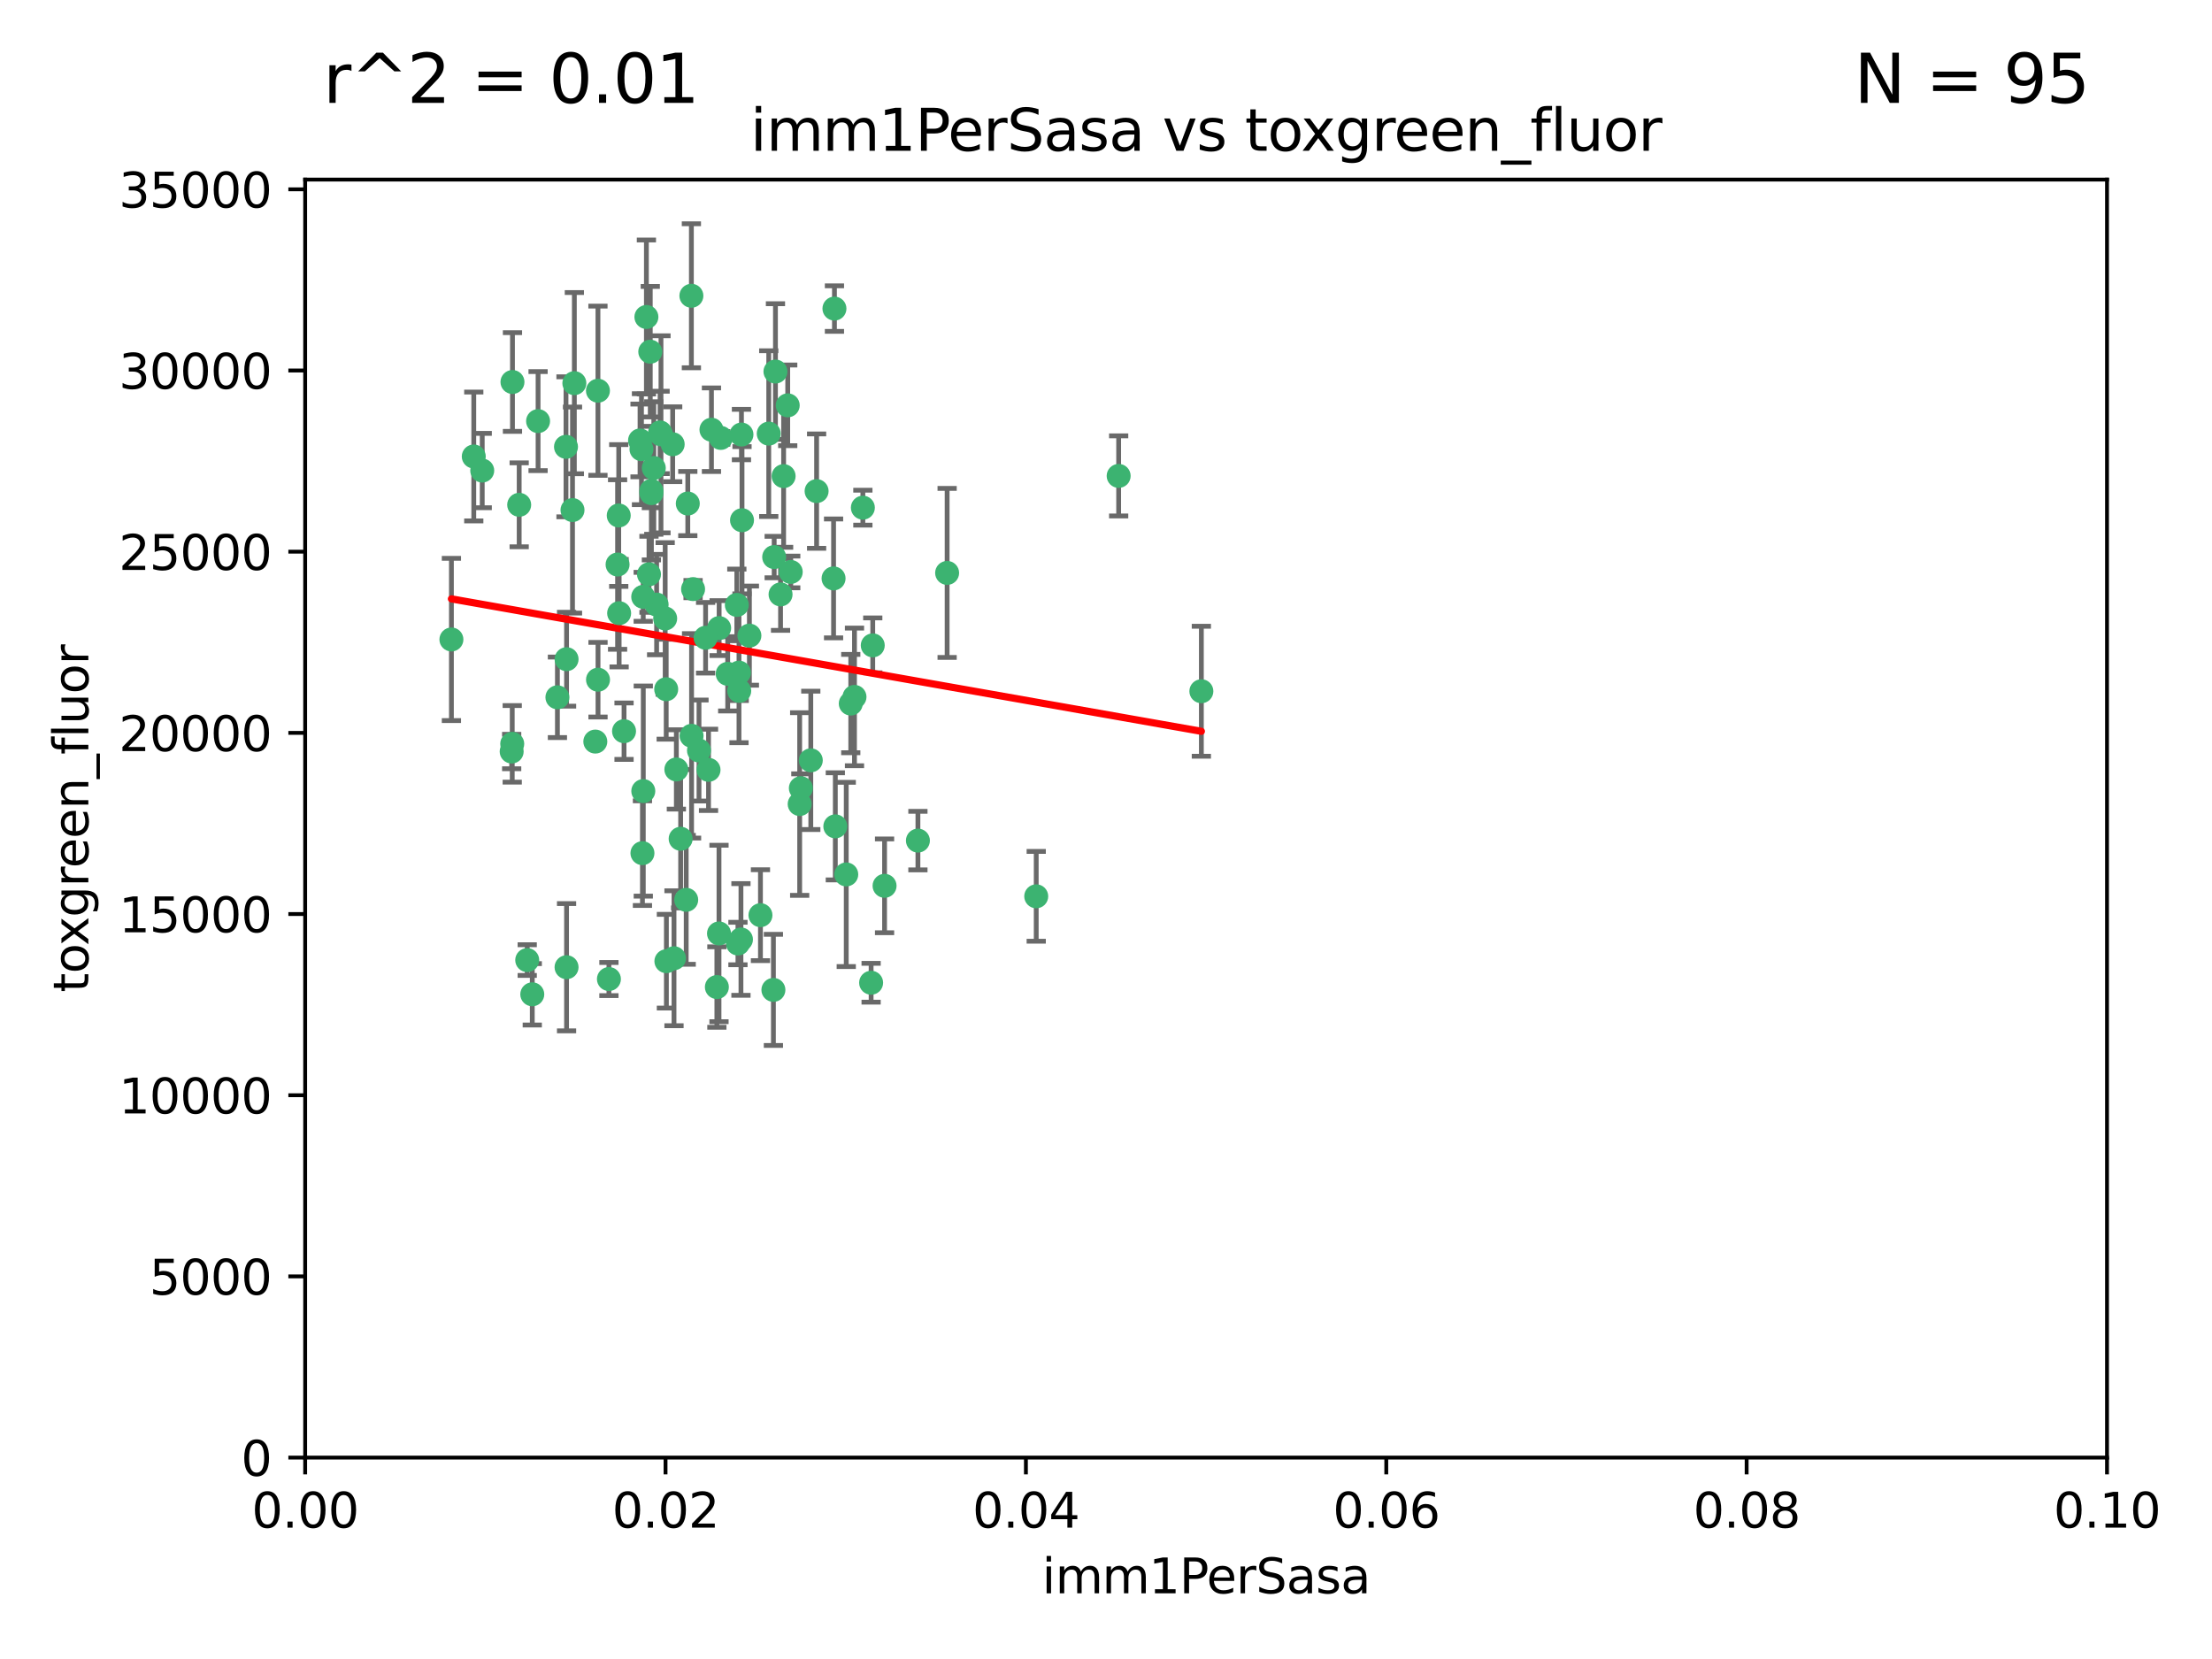<?xml version="1.0" encoding="utf-8" standalone="no"?>
<!DOCTYPE svg PUBLIC "-//W3C//DTD SVG 1.1//EN"
  "http://www.w3.org/Graphics/SVG/1.1/DTD/svg11.dtd">
<svg xmlns:xlink="http://www.w3.org/1999/xlink" width="460.8pt" height="345.6pt" viewBox="0 0 460.8 345.6" xmlns="http://www.w3.org/2000/svg" version="1.1">
 <defs>
  <style type="text/css">*{stroke-linejoin: round; stroke-linecap: butt}</style>
 </defs>
 <g id="figure_1">
  <g id="patch_1">
   <path d="M 0 345.6 
L 460.8 345.6 
L 460.8 0 
L 0 0 
z
" style="fill: #ffffff"/>
  </g>
  <g id="axes_1">
   <g id="patch_2">
    <path d="M 63.571 303.64 
L 438.93 303.64 
L 438.93 37.411 
L 63.571 37.411 
z
" style="fill: #ffffff"/>
   </g>
   <g id="PathCollection_1">
    <defs>
     <path id="m2ea55ed6b3" d="M 0 1.118 
C 0.297 1.118 0.581 1 0.791 0.791 
C 1 0.581 1.118 0.297 1.118 0 
C 1.118 -0.297 1 -0.581 0.791 -0.791 
C 0.581 -1 0.297 -1.118 0 -1.118 
C -0.297 -1.118 -0.581 -1 -0.791 -0.791 
C -1 -0.581 -1.118 -0.297 -1.118 0 
C -1.118 0.297 -1 0.581 -0.791 0.791 
C -0.581 1 -0.297 1.118 0 1.118 
z
" style="stroke: #3cb371"/>
    </defs>
    <g clip-path="url(#p2d7bcbc9cf)">
     <use xlink:href="#m2ea55ed6b3" x="108.155" y="105.159" style="fill: #3cb371; stroke: #3cb371"/>
     <use xlink:href="#m2ea55ed6b3" x="100.458" y="98.026" style="fill: #3cb371; stroke: #3cb371"/>
     <use xlink:href="#m2ea55ed6b3" x="98.695" y="95.094" style="fill: #3cb371; stroke: #3cb371"/>
     <use xlink:href="#m2ea55ed6b3" x="148.21" y="89.516" style="fill: #3cb371; stroke: #3cb371"/>
     <use xlink:href="#m2ea55ed6b3" x="106.757" y="79.578" style="fill: #3cb371; stroke: #3cb371"/>
     <use xlink:href="#m2ea55ed6b3" x="161.277" y="116.045" style="fill: #3cb371; stroke: #3cb371"/>
     <use xlink:href="#m2ea55ed6b3" x="112.092" y="87.725" style="fill: #3cb371; stroke: #3cb371"/>
     <use xlink:href="#m2ea55ed6b3" x="135.699" y="102.727" style="fill: #3cb371; stroke: #3cb371"/>
     <use xlink:href="#m2ea55ed6b3" x="135.464" y="73.266" style="fill: #3cb371; stroke: #3cb371"/>
     <use xlink:href="#m2ea55ed6b3" x="138.568" y="128.839" style="fill: #3cb371; stroke: #3cb371"/>
     <use xlink:href="#m2ea55ed6b3" x="164.725" y="119.146" style="fill: #3cb371; stroke: #3cb371"/>
     <use xlink:href="#m2ea55ed6b3" x="158.417" y="190.648" style="fill: #3cb371; stroke: #3cb371"/>
     <use xlink:href="#m2ea55ed6b3" x="124.564" y="81.394" style="fill: #3cb371; stroke: #3cb371"/>
     <use xlink:href="#m2ea55ed6b3" x="118.027" y="137.321" style="fill: #3cb371; stroke: #3cb371"/>
     <use xlink:href="#m2ea55ed6b3" x="144.066" y="153.285" style="fill: #3cb371; stroke: #3cb371"/>
     <use xlink:href="#m2ea55ed6b3" x="168.903" y="158.394" style="fill: #3cb371; stroke: #3cb371"/>
     <use xlink:href="#m2ea55ed6b3" x="133.331" y="91.754" style="fill: #3cb371; stroke: #3cb371"/>
     <use xlink:href="#m2ea55ed6b3" x="136.786" y="125.947" style="fill: #3cb371; stroke: #3cb371"/>
     <use xlink:href="#m2ea55ed6b3" x="134.657" y="66.033" style="fill: #3cb371; stroke: #3cb371"/>
     <use xlink:href="#m2ea55ed6b3" x="137.695" y="90.475" style="fill: #3cb371; stroke: #3cb371"/>
     <use xlink:href="#m2ea55ed6b3" x="124.016" y="154.483" style="fill: #3cb371; stroke: #3cb371"/>
     <use xlink:href="#m2ea55ed6b3" x="128.894" y="107.386" style="fill: #3cb371; stroke: #3cb371"/>
     <use xlink:href="#m2ea55ed6b3" x="128.653" y="117.601" style="fill: #3cb371; stroke: #3cb371"/>
     <use xlink:href="#m2ea55ed6b3" x="177.231" y="146.564" style="fill: #3cb371; stroke: #3cb371"/>
     <use xlink:href="#m2ea55ed6b3" x="135.696" y="102.24" style="fill: #3cb371; stroke: #3cb371"/>
     <use xlink:href="#m2ea55ed6b3" x="135.196" y="119.635" style="fill: #3cb371; stroke: #3cb371"/>
     <use xlink:href="#m2ea55ed6b3" x="119.649" y="79.819" style="fill: #3cb371; stroke: #3cb371"/>
     <use xlink:href="#m2ea55ed6b3" x="133.995" y="124.329" style="fill: #3cb371; stroke: #3cb371"/>
     <use xlink:href="#m2ea55ed6b3" x="144.38" y="122.72" style="fill: #3cb371; stroke: #3cb371"/>
     <use xlink:href="#m2ea55ed6b3" x="149.781" y="194.458" style="fill: #3cb371; stroke: #3cb371"/>
     <use xlink:href="#m2ea55ed6b3" x="126.849" y="203.953" style="fill: #3cb371; stroke: #3cb371"/>
     <use xlink:href="#m2ea55ed6b3" x="181.811" y="134.443" style="fill: #3cb371; stroke: #3cb371"/>
     <use xlink:href="#m2ea55ed6b3" x="137.51" y="90.084" style="fill: #3cb371; stroke: #3cb371"/>
     <use xlink:href="#m2ea55ed6b3" x="117.908" y="93.08" style="fill: #3cb371; stroke: #3cb371"/>
     <use xlink:href="#m2ea55ed6b3" x="106.707" y="154.954" style="fill: #3cb371; stroke: #3cb371"/>
     <use xlink:href="#m2ea55ed6b3" x="143.28" y="104.896" style="fill: #3cb371; stroke: #3cb371"/>
     <use xlink:href="#m2ea55ed6b3" x="106.59" y="156.559" style="fill: #3cb371; stroke: #3cb371"/>
     <use xlink:href="#m2ea55ed6b3" x="145.613" y="156.348" style="fill: #3cb371; stroke: #3cb371"/>
     <use xlink:href="#m2ea55ed6b3" x="179.751" y="105.756" style="fill: #3cb371; stroke: #3cb371"/>
     <use xlink:href="#m2ea55ed6b3" x="136.196" y="97.498" style="fill: #3cb371; stroke: #3cb371"/>
     <use xlink:href="#m2ea55ed6b3" x="140.132" y="92.545" style="fill: #3cb371; stroke: #3cb371"/>
     <use xlink:href="#m2ea55ed6b3" x="153.995" y="143.916" style="fill: #3cb371; stroke: #3cb371"/>
     <use xlink:href="#m2ea55ed6b3" x="160.144" y="90.332" style="fill: #3cb371; stroke: #3cb371"/>
     <use xlink:href="#m2ea55ed6b3" x="109.831" y="200.005" style="fill: #3cb371; stroke: #3cb371"/>
     <use xlink:href="#m2ea55ed6b3" x="149.81" y="130.84" style="fill: #3cb371; stroke: #3cb371"/>
     <use xlink:href="#m2ea55ed6b3" x="161.115" y="206.213" style="fill: #3cb371; stroke: #3cb371"/>
     <use xlink:href="#m2ea55ed6b3" x="140.407" y="199.62" style="fill: #3cb371; stroke: #3cb371"/>
     <use xlink:href="#m2ea55ed6b3" x="150.152" y="91.225" style="fill: #3cb371; stroke: #3cb371"/>
     <use xlink:href="#m2ea55ed6b3" x="154.575" y="108.373" style="fill: #3cb371; stroke: #3cb371"/>
     <use xlink:href="#m2ea55ed6b3" x="151.594" y="140.37" style="fill: #3cb371; stroke: #3cb371"/>
     <use xlink:href="#m2ea55ed6b3" x="147.6" y="160.372" style="fill: #3cb371; stroke: #3cb371"/>
     <use xlink:href="#m2ea55ed6b3" x="178.006" y="145.178" style="fill: #3cb371; stroke: #3cb371"/>
     <use xlink:href="#m2ea55ed6b3" x="153.495" y="126.015" style="fill: #3cb371; stroke: #3cb371"/>
     <use xlink:href="#m2ea55ed6b3" x="161.542" y="77.397" style="fill: #3cb371; stroke: #3cb371"/>
     <use xlink:href="#m2ea55ed6b3" x="133.632" y="93.572" style="fill: #3cb371; stroke: #3cb371"/>
     <use xlink:href="#m2ea55ed6b3" x="170.113" y="102.308" style="fill: #3cb371; stroke: #3cb371"/>
     <use xlink:href="#m2ea55ed6b3" x="129.998" y="152.32" style="fill: #3cb371; stroke: #3cb371"/>
     <use xlink:href="#m2ea55ed6b3" x="128.977" y="127.738" style="fill: #3cb371; stroke: #3cb371"/>
     <use xlink:href="#m2ea55ed6b3" x="116.121" y="145.262" style="fill: #3cb371; stroke: #3cb371"/>
     <use xlink:href="#m2ea55ed6b3" x="142.949" y="187.448" style="fill: #3cb371; stroke: #3cb371"/>
     <use xlink:href="#m2ea55ed6b3" x="153.946" y="140.122" style="fill: #3cb371; stroke: #3cb371"/>
     <use xlink:href="#m2ea55ed6b3" x="149.337" y="205.621" style="fill: #3cb371; stroke: #3cb371"/>
     <use xlink:href="#m2ea55ed6b3" x="163.241" y="99.184" style="fill: #3cb371; stroke: #3cb371"/>
     <use xlink:href="#m2ea55ed6b3" x="144.029" y="61.614" style="fill: #3cb371; stroke: #3cb371"/>
     <use xlink:href="#m2ea55ed6b3" x="119.263" y="106.253" style="fill: #3cb371; stroke: #3cb371"/>
     <use xlink:href="#m2ea55ed6b3" x="164.097" y="84.44" style="fill: #3cb371; stroke: #3cb371"/>
     <use xlink:href="#m2ea55ed6b3" x="156.112" y="132.411" style="fill: #3cb371; stroke: #3cb371"/>
     <use xlink:href="#m2ea55ed6b3" x="233.037" y="99.14" style="fill: #3cb371; stroke: #3cb371"/>
     <use xlink:href="#m2ea55ed6b3" x="173.648" y="120.494" style="fill: #3cb371; stroke: #3cb371"/>
     <use xlink:href="#m2ea55ed6b3" x="181.47" y="204.723" style="fill: #3cb371; stroke: #3cb371"/>
     <use xlink:href="#m2ea55ed6b3" x="166.831" y="164.19" style="fill: #3cb371; stroke: #3cb371"/>
     <use xlink:href="#m2ea55ed6b3" x="250.266" y="143.999" style="fill: #3cb371; stroke: #3cb371"/>
     <use xlink:href="#m2ea55ed6b3" x="176.29" y="182.16" style="fill: #3cb371; stroke: #3cb371"/>
     <use xlink:href="#m2ea55ed6b3" x="174.014" y="172.143" style="fill: #3cb371; stroke: #3cb371"/>
     <use xlink:href="#m2ea55ed6b3" x="94.037" y="133.213" style="fill: #3cb371; stroke: #3cb371"/>
     <use xlink:href="#m2ea55ed6b3" x="154.458" y="90.523" style="fill: #3cb371; stroke: #3cb371"/>
     <use xlink:href="#m2ea55ed6b3" x="140.899" y="160.289" style="fill: #3cb371; stroke: #3cb371"/>
     <use xlink:href="#m2ea55ed6b3" x="153.727" y="196.552" style="fill: #3cb371; stroke: #3cb371"/>
     <use xlink:href="#m2ea55ed6b3" x="197.304" y="119.349" style="fill: #3cb371; stroke: #3cb371"/>
     <use xlink:href="#m2ea55ed6b3" x="133.833" y="177.728" style="fill: #3cb371; stroke: #3cb371"/>
     <use xlink:href="#m2ea55ed6b3" x="154.355" y="195.709" style="fill: #3cb371; stroke: #3cb371"/>
     <use xlink:href="#m2ea55ed6b3" x="141.792" y="174.728" style="fill: #3cb371; stroke: #3cb371"/>
     <use xlink:href="#m2ea55ed6b3" x="173.83" y="64.285" style="fill: #3cb371; stroke: #3cb371"/>
     <use xlink:href="#m2ea55ed6b3" x="124.578" y="141.593" style="fill: #3cb371; stroke: #3cb371"/>
     <use xlink:href="#m2ea55ed6b3" x="191.219" y="175.112" style="fill: #3cb371; stroke: #3cb371"/>
     <use xlink:href="#m2ea55ed6b3" x="110.882" y="207.131" style="fill: #3cb371; stroke: #3cb371"/>
     <use xlink:href="#m2ea55ed6b3" x="146.989" y="132.858" style="fill: #3cb371; stroke: #3cb371"/>
     <use xlink:href="#m2ea55ed6b3" x="134.01" y="164.794" style="fill: #3cb371; stroke: #3cb371"/>
     <use xlink:href="#m2ea55ed6b3" x="138.782" y="143.576" style="fill: #3cb371; stroke: #3cb371"/>
     <use xlink:href="#m2ea55ed6b3" x="138.822" y="200.236" style="fill: #3cb371; stroke: #3cb371"/>
     <use xlink:href="#m2ea55ed6b3" x="215.865" y="186.718" style="fill: #3cb371; stroke: #3cb371"/>
     <use xlink:href="#m2ea55ed6b3" x="166.587" y="167.495" style="fill: #3cb371; stroke: #3cb371"/>
     <use xlink:href="#m2ea55ed6b3" x="162.604" y="123.828" style="fill: #3cb371; stroke: #3cb371"/>
     <use xlink:href="#m2ea55ed6b3" x="118.024" y="201.488" style="fill: #3cb371; stroke: #3cb371"/>
     <use xlink:href="#m2ea55ed6b3" x="184.271" y="184.534" style="fill: #3cb371; stroke: #3cb371"/>
    </g>
   </g>
   <g id="matplotlib.axis_1">
    <g id="xtick_1">
     <g id="line2d_1">
      <defs>
       <path id="m8e789e60e1" d="M 0 0 
L 0 3.5 
" style="stroke: #000000; stroke-width: 0.8"/>
      </defs>
      <g>
       <use xlink:href="#m8e789e60e1" x="63.571" y="303.64" style="stroke: #000000; stroke-width: 0.8"/>
      </g>
     </g>
     <g id="text_1">
      <!-- 0.00 -->
      <g transform="translate(52.438 318.238)scale(0.1 -0.1)">
       <defs>
        <path id="DejaVuSans-30" d="M 2034 4250 
Q 1547 4250 1301 3770 
Q 1056 3291 1056 2328 
Q 1056 1369 1301 889 
Q 1547 409 2034 409 
Q 2525 409 2770 889 
Q 3016 1369 3016 2328 
Q 3016 3291 2770 3770 
Q 2525 4250 2034 4250 
z
M 2034 4750 
Q 2819 4750 3233 4129 
Q 3647 3509 3647 2328 
Q 3647 1150 3233 529 
Q 2819 -91 2034 -91 
Q 1250 -91 836 529 
Q 422 1150 422 2328 
Q 422 3509 836 4129 
Q 1250 4750 2034 4750 
z
" transform="scale(0.016)"/>
        <path id="DejaVuSans-2e" d="M 684 794 
L 1344 794 
L 1344 0 
L 684 0 
L 684 794 
z
" transform="scale(0.016)"/>
       </defs>
       <use xlink:href="#DejaVuSans-30"/>
       <use xlink:href="#DejaVuSans-2e" x="63.623"/>
       <use xlink:href="#DejaVuSans-30" x="95.41"/>
       <use xlink:href="#DejaVuSans-30" x="159.033"/>
      </g>
     </g>
    </g>
    <g id="xtick_2">
     <g id="line2d_2">
      <g>
       <use xlink:href="#m8e789e60e1" x="138.643" y="303.64" style="stroke: #000000; stroke-width: 0.8"/>
      </g>
     </g>
     <g id="text_2">
      <!-- 0.02 -->
      <g transform="translate(127.51 318.238)scale(0.1 -0.1)">
       <defs>
        <path id="DejaVuSans-32" d="M 1228 531 
L 3431 531 
L 3431 0 
L 469 0 
L 469 531 
Q 828 903 1448 1529 
Q 2069 2156 2228 2338 
Q 2531 2678 2651 2914 
Q 2772 3150 2772 3378 
Q 2772 3750 2511 3984 
Q 2250 4219 1831 4219 
Q 1534 4219 1204 4116 
Q 875 4013 500 3803 
L 500 4441 
Q 881 4594 1212 4672 
Q 1544 4750 1819 4750 
Q 2544 4750 2975 4387 
Q 3406 4025 3406 3419 
Q 3406 3131 3298 2873 
Q 3191 2616 2906 2266 
Q 2828 2175 2409 1742 
Q 1991 1309 1228 531 
z
" transform="scale(0.016)"/>
       </defs>
       <use xlink:href="#DejaVuSans-30"/>
       <use xlink:href="#DejaVuSans-2e" x="63.623"/>
       <use xlink:href="#DejaVuSans-30" x="95.41"/>
       <use xlink:href="#DejaVuSans-32" x="159.033"/>
      </g>
     </g>
    </g>
    <g id="xtick_3">
     <g id="line2d_3">
      <g>
       <use xlink:href="#m8e789e60e1" x="213.715" y="303.64" style="stroke: #000000; stroke-width: 0.8"/>
      </g>
     </g>
     <g id="text_3">
      <!-- 0.04 -->
      <g transform="translate(202.582 318.238)scale(0.1 -0.1)">
       <defs>
        <path id="DejaVuSans-34" d="M 2419 4116 
L 825 1625 
L 2419 1625 
L 2419 4116 
z
M 2253 4666 
L 3047 4666 
L 3047 1625 
L 3713 1625 
L 3713 1100 
L 3047 1100 
L 3047 0 
L 2419 0 
L 2419 1100 
L 313 1100 
L 313 1709 
L 2253 4666 
z
" transform="scale(0.016)"/>
       </defs>
       <use xlink:href="#DejaVuSans-30"/>
       <use xlink:href="#DejaVuSans-2e" x="63.623"/>
       <use xlink:href="#DejaVuSans-30" x="95.41"/>
       <use xlink:href="#DejaVuSans-34" x="159.033"/>
      </g>
     </g>
    </g>
    <g id="xtick_4">
     <g id="line2d_4">
      <g>
       <use xlink:href="#m8e789e60e1" x="288.786" y="303.64" style="stroke: #000000; stroke-width: 0.8"/>
      </g>
     </g>
     <g id="text_4">
      <!-- 0.06 -->
      <g transform="translate(277.654 318.238)scale(0.1 -0.1)">
       <defs>
        <path id="DejaVuSans-36" d="M 2113 2584 
Q 1688 2584 1439 2293 
Q 1191 2003 1191 1497 
Q 1191 994 1439 701 
Q 1688 409 2113 409 
Q 2538 409 2786 701 
Q 3034 994 3034 1497 
Q 3034 2003 2786 2293 
Q 2538 2584 2113 2584 
z
M 3366 4563 
L 3366 3988 
Q 3128 4100 2886 4159 
Q 2644 4219 2406 4219 
Q 1781 4219 1451 3797 
Q 1122 3375 1075 2522 
Q 1259 2794 1537 2939 
Q 1816 3084 2150 3084 
Q 2853 3084 3261 2657 
Q 3669 2231 3669 1497 
Q 3669 778 3244 343 
Q 2819 -91 2113 -91 
Q 1303 -91 875 529 
Q 447 1150 447 2328 
Q 447 3434 972 4092 
Q 1497 4750 2381 4750 
Q 2619 4750 2861 4703 
Q 3103 4656 3366 4563 
z
" transform="scale(0.016)"/>
       </defs>
       <use xlink:href="#DejaVuSans-30"/>
       <use xlink:href="#DejaVuSans-2e" x="63.623"/>
       <use xlink:href="#DejaVuSans-30" x="95.41"/>
       <use xlink:href="#DejaVuSans-36" x="159.033"/>
      </g>
     </g>
    </g>
    <g id="xtick_5">
     <g id="line2d_5">
      <g>
       <use xlink:href="#m8e789e60e1" x="363.858" y="303.64" style="stroke: #000000; stroke-width: 0.8"/>
      </g>
     </g>
     <g id="text_5">
      <!-- 0.08 -->
      <g transform="translate(352.725 318.238)scale(0.1 -0.1)">
       <defs>
        <path id="DejaVuSans-38" d="M 2034 2216 
Q 1584 2216 1326 1975 
Q 1069 1734 1069 1313 
Q 1069 891 1326 650 
Q 1584 409 2034 409 
Q 2484 409 2743 651 
Q 3003 894 3003 1313 
Q 3003 1734 2745 1975 
Q 2488 2216 2034 2216 
z
M 1403 2484 
Q 997 2584 770 2862 
Q 544 3141 544 3541 
Q 544 4100 942 4425 
Q 1341 4750 2034 4750 
Q 2731 4750 3128 4425 
Q 3525 4100 3525 3541 
Q 3525 3141 3298 2862 
Q 3072 2584 2669 2484 
Q 3125 2378 3379 2068 
Q 3634 1759 3634 1313 
Q 3634 634 3220 271 
Q 2806 -91 2034 -91 
Q 1263 -91 848 271 
Q 434 634 434 1313 
Q 434 1759 690 2068 
Q 947 2378 1403 2484 
z
M 1172 3481 
Q 1172 3119 1398 2916 
Q 1625 2713 2034 2713 
Q 2441 2713 2670 2916 
Q 2900 3119 2900 3481 
Q 2900 3844 2670 4047 
Q 2441 4250 2034 4250 
Q 1625 4250 1398 4047 
Q 1172 3844 1172 3481 
z
" transform="scale(0.016)"/>
       </defs>
       <use xlink:href="#DejaVuSans-30"/>
       <use xlink:href="#DejaVuSans-2e" x="63.623"/>
       <use xlink:href="#DejaVuSans-30" x="95.41"/>
       <use xlink:href="#DejaVuSans-38" x="159.033"/>
      </g>
     </g>
    </g>
    <g id="xtick_6">
     <g id="line2d_6">
      <g>
       <use xlink:href="#m8e789e60e1" x="438.93" y="303.64" style="stroke: #000000; stroke-width: 0.8"/>
      </g>
     </g>
     <g id="text_6">
      <!-- 0.10 -->
      <g transform="translate(427.797 318.238)scale(0.1 -0.1)">
       <defs>
        <path id="DejaVuSans-31" d="M 794 531 
L 1825 531 
L 1825 4091 
L 703 3866 
L 703 4441 
L 1819 4666 
L 2450 4666 
L 2450 531 
L 3481 531 
L 3481 0 
L 794 0 
L 794 531 
z
" transform="scale(0.016)"/>
       </defs>
       <use xlink:href="#DejaVuSans-30"/>
       <use xlink:href="#DejaVuSans-2e" x="63.623"/>
       <use xlink:href="#DejaVuSans-31" x="95.41"/>
       <use xlink:href="#DejaVuSans-30" x="159.033"/>
      </g>
     </g>
    </g>
    <g id="text_7">
     <!-- imm1PerSasa -->
     <g transform="translate(217.067 331.917)scale(0.1 -0.1)">
      <defs>
       <path id="DejaVuSans-69" d="M 603 3500 
L 1178 3500 
L 1178 0 
L 603 0 
L 603 3500 
z
M 603 4863 
L 1178 4863 
L 1178 4134 
L 603 4134 
L 603 4863 
z
" transform="scale(0.016)"/>
       <path id="DejaVuSans-6d" d="M 3328 2828 
Q 3544 3216 3844 3400 
Q 4144 3584 4550 3584 
Q 5097 3584 5394 3201 
Q 5691 2819 5691 2113 
L 5691 0 
L 5113 0 
L 5113 2094 
Q 5113 2597 4934 2840 
Q 4756 3084 4391 3084 
Q 3944 3084 3684 2787 
Q 3425 2491 3425 1978 
L 3425 0 
L 2847 0 
L 2847 2094 
Q 2847 2600 2669 2842 
Q 2491 3084 2119 3084 
Q 1678 3084 1418 2786 
Q 1159 2488 1159 1978 
L 1159 0 
L 581 0 
L 581 3500 
L 1159 3500 
L 1159 2956 
Q 1356 3278 1631 3431 
Q 1906 3584 2284 3584 
Q 2666 3584 2933 3390 
Q 3200 3197 3328 2828 
z
" transform="scale(0.016)"/>
       <path id="DejaVuSans-50" d="M 1259 4147 
L 1259 2394 
L 2053 2394 
Q 2494 2394 2734 2622 
Q 2975 2850 2975 3272 
Q 2975 3691 2734 3919 
Q 2494 4147 2053 4147 
L 1259 4147 
z
M 628 4666 
L 2053 4666 
Q 2838 4666 3239 4311 
Q 3641 3956 3641 3272 
Q 3641 2581 3239 2228 
Q 2838 1875 2053 1875 
L 1259 1875 
L 1259 0 
L 628 0 
L 628 4666 
z
" transform="scale(0.016)"/>
       <path id="DejaVuSans-65" d="M 3597 1894 
L 3597 1613 
L 953 1613 
Q 991 1019 1311 708 
Q 1631 397 2203 397 
Q 2534 397 2845 478 
Q 3156 559 3463 722 
L 3463 178 
Q 3153 47 2828 -22 
Q 2503 -91 2169 -91 
Q 1331 -91 842 396 
Q 353 884 353 1716 
Q 353 2575 817 3079 
Q 1281 3584 2069 3584 
Q 2775 3584 3186 3129 
Q 3597 2675 3597 1894 
z
M 3022 2063 
Q 3016 2534 2758 2815 
Q 2500 3097 2075 3097 
Q 1594 3097 1305 2825 
Q 1016 2553 972 2059 
L 3022 2063 
z
" transform="scale(0.016)"/>
       <path id="DejaVuSans-72" d="M 2631 2963 
Q 2534 3019 2420 3045 
Q 2306 3072 2169 3072 
Q 1681 3072 1420 2755 
Q 1159 2438 1159 1844 
L 1159 0 
L 581 0 
L 581 3500 
L 1159 3500 
L 1159 2956 
Q 1341 3275 1631 3429 
Q 1922 3584 2338 3584 
Q 2397 3584 2469 3576 
Q 2541 3569 2628 3553 
L 2631 2963 
z
" transform="scale(0.016)"/>
       <path id="DejaVuSans-53" d="M 3425 4513 
L 3425 3897 
Q 3066 4069 2747 4153 
Q 2428 4238 2131 4238 
Q 1616 4238 1336 4038 
Q 1056 3838 1056 3469 
Q 1056 3159 1242 3001 
Q 1428 2844 1947 2747 
L 2328 2669 
Q 3034 2534 3370 2195 
Q 3706 1856 3706 1288 
Q 3706 609 3251 259 
Q 2797 -91 1919 -91 
Q 1588 -91 1214 -16 
Q 841 59 441 206 
L 441 856 
Q 825 641 1194 531 
Q 1563 422 1919 422 
Q 2459 422 2753 634 
Q 3047 847 3047 1241 
Q 3047 1584 2836 1778 
Q 2625 1972 2144 2069 
L 1759 2144 
Q 1053 2284 737 2584 
Q 422 2884 422 3419 
Q 422 4038 858 4394 
Q 1294 4750 2059 4750 
Q 2388 4750 2728 4690 
Q 3069 4631 3425 4513 
z
" transform="scale(0.016)"/>
       <path id="DejaVuSans-61" d="M 2194 1759 
Q 1497 1759 1228 1600 
Q 959 1441 959 1056 
Q 959 750 1161 570 
Q 1363 391 1709 391 
Q 2188 391 2477 730 
Q 2766 1069 2766 1631 
L 2766 1759 
L 2194 1759 
z
M 3341 1997 
L 3341 0 
L 2766 0 
L 2766 531 
Q 2569 213 2275 61 
Q 1981 -91 1556 -91 
Q 1019 -91 701 211 
Q 384 513 384 1019 
Q 384 1609 779 1909 
Q 1175 2209 1959 2209 
L 2766 2209 
L 2766 2266 
Q 2766 2663 2505 2880 
Q 2244 3097 1772 3097 
Q 1472 3097 1187 3025 
Q 903 2953 641 2809 
L 641 3341 
Q 956 3463 1253 3523 
Q 1550 3584 1831 3584 
Q 2591 3584 2966 3190 
Q 3341 2797 3341 1997 
z
" transform="scale(0.016)"/>
       <path id="DejaVuSans-73" d="M 2834 3397 
L 2834 2853 
Q 2591 2978 2328 3040 
Q 2066 3103 1784 3103 
Q 1356 3103 1142 2972 
Q 928 2841 928 2578 
Q 928 2378 1081 2264 
Q 1234 2150 1697 2047 
L 1894 2003 
Q 2506 1872 2764 1633 
Q 3022 1394 3022 966 
Q 3022 478 2636 193 
Q 2250 -91 1575 -91 
Q 1294 -91 989 -36 
Q 684 19 347 128 
L 347 722 
Q 666 556 975 473 
Q 1284 391 1588 391 
Q 1994 391 2212 530 
Q 2431 669 2431 922 
Q 2431 1156 2273 1281 
Q 2116 1406 1581 1522 
L 1381 1569 
Q 847 1681 609 1914 
Q 372 2147 372 2553 
Q 372 3047 722 3315 
Q 1072 3584 1716 3584 
Q 2034 3584 2315 3537 
Q 2597 3491 2834 3397 
z
" transform="scale(0.016)"/>
      </defs>
      <use xlink:href="#DejaVuSans-69"/>
      <use xlink:href="#DejaVuSans-6d" x="27.783"/>
      <use xlink:href="#DejaVuSans-6d" x="125.195"/>
      <use xlink:href="#DejaVuSans-31" x="222.607"/>
      <use xlink:href="#DejaVuSans-50" x="286.23"/>
      <use xlink:href="#DejaVuSans-65" x="342.908"/>
      <use xlink:href="#DejaVuSans-72" x="404.432"/>
      <use xlink:href="#DejaVuSans-53" x="445.545"/>
      <use xlink:href="#DejaVuSans-61" x="509.021"/>
      <use xlink:href="#DejaVuSans-73" x="570.301"/>
      <use xlink:href="#DejaVuSans-61" x="622.4"/>
     </g>
    </g>
   </g>
   <g id="matplotlib.axis_2">
    <g id="ytick_1">
     <g id="line2d_7">
      <defs>
       <path id="m9da122da6f" d="M 0 0 
L -3.5 0 
" style="stroke: #000000; stroke-width: 0.8"/>
      </defs>
      <g>
       <use xlink:href="#m9da122da6f" x="63.571" y="303.64" style="stroke: #000000; stroke-width: 0.8"/>
      </g>
     </g>
     <g id="text_8">
      <!-- 0 -->
      <g transform="translate(50.209 307.439)scale(0.1 -0.1)">
       <use xlink:href="#DejaVuSans-30"/>
      </g>
     </g>
    </g>
    <g id="ytick_2">
     <g id="line2d_8">
      <g>
       <use xlink:href="#m9da122da6f" x="63.571" y="265.897" style="stroke: #000000; stroke-width: 0.8"/>
      </g>
     </g>
     <g id="text_9">
      <!-- 5000 -->
      <g transform="translate(31.121 269.696)scale(0.1 -0.1)">
       <defs>
        <path id="DejaVuSans-35" d="M 691 4666 
L 3169 4666 
L 3169 4134 
L 1269 4134 
L 1269 2991 
Q 1406 3038 1543 3061 
Q 1681 3084 1819 3084 
Q 2600 3084 3056 2656 
Q 3513 2228 3513 1497 
Q 3513 744 3044 326 
Q 2575 -91 1722 -91 
Q 1428 -91 1123 -41 
Q 819 9 494 109 
L 494 744 
Q 775 591 1075 516 
Q 1375 441 1709 441 
Q 2250 441 2565 725 
Q 2881 1009 2881 1497 
Q 2881 1984 2565 2268 
Q 2250 2553 1709 2553 
Q 1456 2553 1204 2497 
Q 953 2441 691 2322 
L 691 4666 
z
" transform="scale(0.016)"/>
       </defs>
       <use xlink:href="#DejaVuSans-35"/>
       <use xlink:href="#DejaVuSans-30" x="63.623"/>
       <use xlink:href="#DejaVuSans-30" x="127.246"/>
       <use xlink:href="#DejaVuSans-30" x="190.869"/>
      </g>
     </g>
    </g>
    <g id="ytick_3">
     <g id="line2d_9">
      <g>
       <use xlink:href="#m9da122da6f" x="63.571" y="228.154" style="stroke: #000000; stroke-width: 0.8"/>
      </g>
     </g>
     <g id="text_10">
      <!-- 10000 -->
      <g transform="translate(24.759 231.953)scale(0.1 -0.1)">
       <use xlink:href="#DejaVuSans-31"/>
       <use xlink:href="#DejaVuSans-30" x="63.623"/>
       <use xlink:href="#DejaVuSans-30" x="127.246"/>
       <use xlink:href="#DejaVuSans-30" x="190.869"/>
       <use xlink:href="#DejaVuSans-30" x="254.492"/>
      </g>
     </g>
    </g>
    <g id="ytick_4">
     <g id="line2d_10">
      <g>
       <use xlink:href="#m9da122da6f" x="63.571" y="190.411" style="stroke: #000000; stroke-width: 0.8"/>
      </g>
     </g>
     <g id="text_11">
      <!-- 15000 -->
      <g transform="translate(24.759 194.21)scale(0.1 -0.1)">
       <use xlink:href="#DejaVuSans-31"/>
       <use xlink:href="#DejaVuSans-35" x="63.623"/>
       <use xlink:href="#DejaVuSans-30" x="127.246"/>
       <use xlink:href="#DejaVuSans-30" x="190.869"/>
       <use xlink:href="#DejaVuSans-30" x="254.492"/>
      </g>
     </g>
    </g>
    <g id="ytick_5">
     <g id="line2d_11">
      <g>
       <use xlink:href="#m9da122da6f" x="63.571" y="152.668" style="stroke: #000000; stroke-width: 0.8"/>
      </g>
     </g>
     <g id="text_12">
      <!-- 20000 -->
      <g transform="translate(24.759 156.467)scale(0.1 -0.1)">
       <use xlink:href="#DejaVuSans-32"/>
       <use xlink:href="#DejaVuSans-30" x="63.623"/>
       <use xlink:href="#DejaVuSans-30" x="127.246"/>
       <use xlink:href="#DejaVuSans-30" x="190.869"/>
       <use xlink:href="#DejaVuSans-30" x="254.492"/>
      </g>
     </g>
    </g>
    <g id="ytick_6">
     <g id="line2d_12">
      <g>
       <use xlink:href="#m9da122da6f" x="63.571" y="114.925" style="stroke: #000000; stroke-width: 0.8"/>
      </g>
     </g>
     <g id="text_13">
      <!-- 25000 -->
      <g transform="translate(24.759 118.724)scale(0.1 -0.1)">
       <use xlink:href="#DejaVuSans-32"/>
       <use xlink:href="#DejaVuSans-35" x="63.623"/>
       <use xlink:href="#DejaVuSans-30" x="127.246"/>
       <use xlink:href="#DejaVuSans-30" x="190.869"/>
       <use xlink:href="#DejaVuSans-30" x="254.492"/>
      </g>
     </g>
    </g>
    <g id="ytick_7">
     <g id="line2d_13">
      <g>
       <use xlink:href="#m9da122da6f" x="63.571" y="77.181" style="stroke: #000000; stroke-width: 0.8"/>
      </g>
     </g>
     <g id="text_14">
      <!-- 30000 -->
      <g transform="translate(24.759 80.981)scale(0.1 -0.1)">
       <defs>
        <path id="DejaVuSans-33" d="M 2597 2516 
Q 3050 2419 3304 2112 
Q 3559 1806 3559 1356 
Q 3559 666 3084 287 
Q 2609 -91 1734 -91 
Q 1441 -91 1130 -33 
Q 819 25 488 141 
L 488 750 
Q 750 597 1062 519 
Q 1375 441 1716 441 
Q 2309 441 2620 675 
Q 2931 909 2931 1356 
Q 2931 1769 2642 2001 
Q 2353 2234 1838 2234 
L 1294 2234 
L 1294 2753 
L 1863 2753 
Q 2328 2753 2575 2939 
Q 2822 3125 2822 3475 
Q 2822 3834 2567 4026 
Q 2313 4219 1838 4219 
Q 1578 4219 1281 4162 
Q 984 4106 628 3988 
L 628 4550 
Q 988 4650 1302 4700 
Q 1616 4750 1894 4750 
Q 2613 4750 3031 4423 
Q 3450 4097 3450 3541 
Q 3450 3153 3228 2886 
Q 3006 2619 2597 2516 
z
" transform="scale(0.016)"/>
       </defs>
       <use xlink:href="#DejaVuSans-33"/>
       <use xlink:href="#DejaVuSans-30" x="63.623"/>
       <use xlink:href="#DejaVuSans-30" x="127.246"/>
       <use xlink:href="#DejaVuSans-30" x="190.869"/>
       <use xlink:href="#DejaVuSans-30" x="254.492"/>
      </g>
     </g>
    </g>
    <g id="ytick_8">
     <g id="line2d_14">
      <g>
       <use xlink:href="#m9da122da6f" x="63.571" y="39.438" style="stroke: #000000; stroke-width: 0.8"/>
      </g>
     </g>
     <g id="text_15">
      <!-- 35000 -->
      <g transform="translate(24.759 43.238)scale(0.1 -0.1)">
       <use xlink:href="#DejaVuSans-33"/>
       <use xlink:href="#DejaVuSans-35" x="63.623"/>
       <use xlink:href="#DejaVuSans-30" x="127.246"/>
       <use xlink:href="#DejaVuSans-30" x="190.869"/>
       <use xlink:href="#DejaVuSans-30" x="254.492"/>
      </g>
     </g>
    </g>
    <g id="text_16">
     <!-- toxgreen_fluor -->
     <g transform="translate(18.401 206.72)rotate(-90)scale(0.1 -0.1)">
      <defs>
       <path id="DejaVuSans-74" d="M 1172 4494 
L 1172 3500 
L 2356 3500 
L 2356 3053 
L 1172 3053 
L 1172 1153 
Q 1172 725 1289 603 
Q 1406 481 1766 481 
L 2356 481 
L 2356 0 
L 1766 0 
Q 1100 0 847 248 
Q 594 497 594 1153 
L 594 3053 
L 172 3053 
L 172 3500 
L 594 3500 
L 594 4494 
L 1172 4494 
z
" transform="scale(0.016)"/>
       <path id="DejaVuSans-6f" d="M 1959 3097 
Q 1497 3097 1228 2736 
Q 959 2375 959 1747 
Q 959 1119 1226 758 
Q 1494 397 1959 397 
Q 2419 397 2687 759 
Q 2956 1122 2956 1747 
Q 2956 2369 2687 2733 
Q 2419 3097 1959 3097 
z
M 1959 3584 
Q 2709 3584 3137 3096 
Q 3566 2609 3566 1747 
Q 3566 888 3137 398 
Q 2709 -91 1959 -91 
Q 1206 -91 779 398 
Q 353 888 353 1747 
Q 353 2609 779 3096 
Q 1206 3584 1959 3584 
z
" transform="scale(0.016)"/>
       <path id="DejaVuSans-78" d="M 3513 3500 
L 2247 1797 
L 3578 0 
L 2900 0 
L 1881 1375 
L 863 0 
L 184 0 
L 1544 1831 
L 300 3500 
L 978 3500 
L 1906 2253 
L 2834 3500 
L 3513 3500 
z
" transform="scale(0.016)"/>
       <path id="DejaVuSans-67" d="M 2906 1791 
Q 2906 2416 2648 2759 
Q 2391 3103 1925 3103 
Q 1463 3103 1205 2759 
Q 947 2416 947 1791 
Q 947 1169 1205 825 
Q 1463 481 1925 481 
Q 2391 481 2648 825 
Q 2906 1169 2906 1791 
z
M 3481 434 
Q 3481 -459 3084 -895 
Q 2688 -1331 1869 -1331 
Q 1566 -1331 1297 -1286 
Q 1028 -1241 775 -1147 
L 775 -588 
Q 1028 -725 1275 -790 
Q 1522 -856 1778 -856 
Q 2344 -856 2625 -561 
Q 2906 -266 2906 331 
L 2906 616 
Q 2728 306 2450 153 
Q 2172 0 1784 0 
Q 1141 0 747 490 
Q 353 981 353 1791 
Q 353 2603 747 3093 
Q 1141 3584 1784 3584 
Q 2172 3584 2450 3431 
Q 2728 3278 2906 2969 
L 2906 3500 
L 3481 3500 
L 3481 434 
z
" transform="scale(0.016)"/>
       <path id="DejaVuSans-6e" d="M 3513 2113 
L 3513 0 
L 2938 0 
L 2938 2094 
Q 2938 2591 2744 2837 
Q 2550 3084 2163 3084 
Q 1697 3084 1428 2787 
Q 1159 2491 1159 1978 
L 1159 0 
L 581 0 
L 581 3500 
L 1159 3500 
L 1159 2956 
Q 1366 3272 1645 3428 
Q 1925 3584 2291 3584 
Q 2894 3584 3203 3211 
Q 3513 2838 3513 2113 
z
" transform="scale(0.016)"/>
       <path id="DejaVuSans-5f" d="M 3263 -1063 
L 3263 -1509 
L -63 -1509 
L -63 -1063 
L 3263 -1063 
z
" transform="scale(0.016)"/>
       <path id="DejaVuSans-66" d="M 2375 4863 
L 2375 4384 
L 1825 4384 
Q 1516 4384 1395 4259 
Q 1275 4134 1275 3809 
L 1275 3500 
L 2222 3500 
L 2222 3053 
L 1275 3053 
L 1275 0 
L 697 0 
L 697 3053 
L 147 3053 
L 147 3500 
L 697 3500 
L 697 3744 
Q 697 4328 969 4595 
Q 1241 4863 1831 4863 
L 2375 4863 
z
" transform="scale(0.016)"/>
       <path id="DejaVuSans-6c" d="M 603 4863 
L 1178 4863 
L 1178 0 
L 603 0 
L 603 4863 
z
" transform="scale(0.016)"/>
       <path id="DejaVuSans-75" d="M 544 1381 
L 544 3500 
L 1119 3500 
L 1119 1403 
Q 1119 906 1312 657 
Q 1506 409 1894 409 
Q 2359 409 2629 706 
Q 2900 1003 2900 1516 
L 2900 3500 
L 3475 3500 
L 3475 0 
L 2900 0 
L 2900 538 
Q 2691 219 2414 64 
Q 2138 -91 1772 -91 
Q 1169 -91 856 284 
Q 544 659 544 1381 
z
M 1991 3584 
L 1991 3584 
z
" transform="scale(0.016)"/>
      </defs>
      <use xlink:href="#DejaVuSans-74"/>
      <use xlink:href="#DejaVuSans-6f" x="39.209"/>
      <use xlink:href="#DejaVuSans-78" x="97.266"/>
      <use xlink:href="#DejaVuSans-67" x="156.445"/>
      <use xlink:href="#DejaVuSans-72" x="219.922"/>
      <use xlink:href="#DejaVuSans-65" x="258.785"/>
      <use xlink:href="#DejaVuSans-65" x="320.309"/>
      <use xlink:href="#DejaVuSans-6e" x="381.832"/>
      <use xlink:href="#DejaVuSans-5f" x="445.211"/>
      <use xlink:href="#DejaVuSans-66" x="495.211"/>
      <use xlink:href="#DejaVuSans-6c" x="530.416"/>
      <use xlink:href="#DejaVuSans-75" x="558.199"/>
      <use xlink:href="#DejaVuSans-6f" x="621.578"/>
      <use xlink:href="#DejaVuSans-72" x="682.76"/>
     </g>
    </g>
   </g>
   <g id="LineCollection_1">
    <path d="M 108.155 113.901 
L 108.155 96.418 
" clip-path="url(#p2d7bcbc9cf)" style="fill: none; stroke: #696969"/>
    <path d="M 100.458 105.772 
L 100.458 90.281 
" clip-path="url(#p2d7bcbc9cf)" style="fill: none; stroke: #696969"/>
    <path d="M 98.695 108.514 
L 98.695 81.675 
" clip-path="url(#p2d7bcbc9cf)" style="fill: none; stroke: #696969"/>
    <path d="M 148.21 98.217 
L 148.21 80.815 
" clip-path="url(#p2d7bcbc9cf)" style="fill: none; stroke: #696969"/>
    <path d="M 106.757 89.863 
L 106.757 69.294 
" clip-path="url(#p2d7bcbc9cf)" style="fill: none; stroke: #696969"/>
    <path d="M 161.277 120.361 
L 161.277 111.729 
" clip-path="url(#p2d7bcbc9cf)" style="fill: none; stroke: #696969"/>
    <path d="M 112.092 98.04 
L 112.092 77.41 
" clip-path="url(#p2d7bcbc9cf)" style="fill: none; stroke: #696969"/>
    <path d="M 135.699 116.638 
L 135.699 88.815 
" clip-path="url(#p2d7bcbc9cf)" style="fill: none; stroke: #696969"/>
    <path d="M 135.464 86.861 
L 135.464 59.671 
" clip-path="url(#p2d7bcbc9cf)" style="fill: none; stroke: #696969"/>
    <path d="M 138.568 144.637 
L 138.568 113.041 
" clip-path="url(#p2d7bcbc9cf)" style="fill: none; stroke: #696969"/>
    <path d="M 164.725 122.449 
L 164.725 115.842 
" clip-path="url(#p2d7bcbc9cf)" style="fill: none; stroke: #696969"/>
    <path d="M 158.417 200.118 
L 158.417 181.177 
" clip-path="url(#p2d7bcbc9cf)" style="fill: none; stroke: #696969"/>
    <path d="M 124.564 99.017 
L 124.564 63.771 
" clip-path="url(#p2d7bcbc9cf)" style="fill: none; stroke: #696969"/>
    <path d="M 118.027 147.102 
L 118.027 127.541 
" clip-path="url(#p2d7bcbc9cf)" style="fill: none; stroke: #696969"/>
    <path d="M 144.066 174.582 
L 144.066 131.988 
" clip-path="url(#p2d7bcbc9cf)" style="fill: none; stroke: #696969"/>
    <path d="M 168.903 172.807 
L 168.903 143.981 
" clip-path="url(#p2d7bcbc9cf)" style="fill: none; stroke: #696969"/>
    <path d="M 133.331 99.334 
L 133.331 84.174 
" clip-path="url(#p2d7bcbc9cf)" style="fill: none; stroke: #696969"/>
    <path d="M 136.786 136.397 
L 136.786 115.497 
" clip-path="url(#p2d7bcbc9cf)" style="fill: none; stroke: #696969"/>
    <path d="M 134.657 82.076 
L 134.657 49.99 
" clip-path="url(#p2d7bcbc9cf)" style="fill: none; stroke: #696969"/>
    <path d="M 137.695 111.003 
L 137.695 69.947 
" clip-path="url(#p2d7bcbc9cf)" style="fill: none; stroke: #696969"/>
    <path d="M 124.016 155.048 
L 124.016 153.918 
" clip-path="url(#p2d7bcbc9cf)" style="fill: none; stroke: #696969"/>
    <path d="M 128.894 122.155 
L 128.894 92.617 
" clip-path="url(#p2d7bcbc9cf)" style="fill: none; stroke: #696969"/>
    <path d="M 128.653 135.26 
L 128.653 99.941 
" clip-path="url(#p2d7bcbc9cf)" style="fill: none; stroke: #696969"/>
    <path d="M 177.231 156.807 
L 177.231 136.321 
" clip-path="url(#p2d7bcbc9cf)" style="fill: none; stroke: #696969"/>
    <path d="M 135.696 105.772 
L 135.696 98.709 
" clip-path="url(#p2d7bcbc9cf)" style="fill: none; stroke: #696969"/>
    <path d="M 135.196 127.554 
L 135.196 111.717 
" clip-path="url(#p2d7bcbc9cf)" style="fill: none; stroke: #696969"/>
    <path d="M 119.649 98.693 
L 119.649 60.945 
" clip-path="url(#p2d7bcbc9cf)" style="fill: none; stroke: #696969"/>
    <path d="M 133.995 129.426 
L 133.995 119.231 
" clip-path="url(#p2d7bcbc9cf)" style="fill: none; stroke: #696969"/>
    <path d="M 144.38 124.514 
L 144.38 120.926 
" clip-path="url(#p2d7bcbc9cf)" style="fill: none; stroke: #696969"/>
    <path d="M 149.781 212.834 
L 149.781 176.082 
" clip-path="url(#p2d7bcbc9cf)" style="fill: none; stroke: #696969"/>
    <path d="M 126.849 207.405 
L 126.849 200.501 
" clip-path="url(#p2d7bcbc9cf)" style="fill: none; stroke: #696969"/>
    <path d="M 181.811 140.163 
L 181.811 128.724 
" clip-path="url(#p2d7bcbc9cf)" style="fill: none; stroke: #696969"/>
    <path d="M 137.51 98.668 
L 137.51 81.501 
" clip-path="url(#p2d7bcbc9cf)" style="fill: none; stroke: #696969"/>
    <path d="M 117.908 107.664 
L 117.908 78.496 
" clip-path="url(#p2d7bcbc9cf)" style="fill: none; stroke: #696969"/>
    <path d="M 106.707 162.929 
L 106.707 146.979 
" clip-path="url(#p2d7bcbc9cf)" style="fill: none; stroke: #696969"/>
    <path d="M 143.28 111.578 
L 143.28 98.214 
" clip-path="url(#p2d7bcbc9cf)" style="fill: none; stroke: #696969"/>
    <path d="M 106.59 160.147 
L 106.59 152.97 
" clip-path="url(#p2d7bcbc9cf)" style="fill: none; stroke: #696969"/>
    <path d="M 145.613 166.868 
L 145.613 145.829 
" clip-path="url(#p2d7bcbc9cf)" style="fill: none; stroke: #696969"/>
    <path d="M 179.751 109.392 
L 179.751 102.12 
" clip-path="url(#p2d7bcbc9cf)" style="fill: none; stroke: #696969"/>
    <path d="M 136.196 111.302 
L 136.196 83.693 
" clip-path="url(#p2d7bcbc9cf)" style="fill: none; stroke: #696969"/>
    <path d="M 140.132 100.341 
L 140.132 84.749 
" clip-path="url(#p2d7bcbc9cf)" style="fill: none; stroke: #696969"/>
    <path d="M 153.995 145.941 
L 153.995 141.891 
" clip-path="url(#p2d7bcbc9cf)" style="fill: none; stroke: #696969"/>
    <path d="M 160.144 107.592 
L 160.144 73.071 
" clip-path="url(#p2d7bcbc9cf)" style="fill: none; stroke: #696969"/>
    <path d="M 109.831 203.204 
L 109.831 196.806 
" clip-path="url(#p2d7bcbc9cf)" style="fill: none; stroke: #696969"/>
    <path d="M 149.81 136.561 
L 149.81 125.12 
" clip-path="url(#p2d7bcbc9cf)" style="fill: none; stroke: #696969"/>
    <path d="M 161.115 217.788 
L 161.115 194.637 
" clip-path="url(#p2d7bcbc9cf)" style="fill: none; stroke: #696969"/>
    <path d="M 140.407 213.675 
L 140.407 185.565 
" clip-path="url(#p2d7bcbc9cf)" style="fill: none; stroke: #696969"/>
    <path d="M 150.152 92.542 
L 150.152 89.908 
" clip-path="url(#p2d7bcbc9cf)" style="fill: none; stroke: #696969"/>
    <path d="M 154.575 123.707 
L 154.575 93.039 
" clip-path="url(#p2d7bcbc9cf)" style="fill: none; stroke: #696969"/>
    <path d="M 151.594 148.106 
L 151.594 132.634 
" clip-path="url(#p2d7bcbc9cf)" style="fill: none; stroke: #696969"/>
    <path d="M 147.6 168.839 
L 147.6 151.905 
" clip-path="url(#p2d7bcbc9cf)" style="fill: none; stroke: #696969"/>
    <path d="M 178.006 159.513 
L 178.006 130.843 
" clip-path="url(#p2d7bcbc9cf)" style="fill: none; stroke: #696969"/>
    <path d="M 153.495 133.474 
L 153.495 118.555 
" clip-path="url(#p2d7bcbc9cf)" style="fill: none; stroke: #696969"/>
    <path d="M 161.542 91.524 
L 161.542 63.27 
" clip-path="url(#p2d7bcbc9cf)" style="fill: none; stroke: #696969"/>
    <path d="M 133.632 105.129 
L 133.632 82.016 
" clip-path="url(#p2d7bcbc9cf)" style="fill: none; stroke: #696969"/>
    <path d="M 170.113 114.22 
L 170.113 90.397 
" clip-path="url(#p2d7bcbc9cf)" style="fill: none; stroke: #696969"/>
    <path d="M 129.998 158.197 
L 129.998 146.442 
" clip-path="url(#p2d7bcbc9cf)" style="fill: none; stroke: #696969"/>
    <path d="M 128.977 138.926 
L 128.977 116.549 
" clip-path="url(#p2d7bcbc9cf)" style="fill: none; stroke: #696969"/>
    <path d="M 116.121 153.647 
L 116.121 136.877 
" clip-path="url(#p2d7bcbc9cf)" style="fill: none; stroke: #696969"/>
    <path d="M 142.949 200.874 
L 142.949 174.022 
" clip-path="url(#p2d7bcbc9cf)" style="fill: none; stroke: #696969"/>
    <path d="M 153.946 154.719 
L 153.946 125.526 
" clip-path="url(#p2d7bcbc9cf)" style="fill: none; stroke: #696969"/>
    <path d="M 149.337 214 
L 149.337 197.242 
" clip-path="url(#p2d7bcbc9cf)" style="fill: none; stroke: #696969"/>
    <path d="M 163.241 114.01 
L 163.241 84.357 
" clip-path="url(#p2d7bcbc9cf)" style="fill: none; stroke: #696969"/>
    <path d="M 144.029 76.614 
L 144.029 46.614 
" clip-path="url(#p2d7bcbc9cf)" style="fill: none; stroke: #696969"/>
    <path d="M 119.263 127.715 
L 119.263 84.791 
" clip-path="url(#p2d7bcbc9cf)" style="fill: none; stroke: #696969"/>
    <path d="M 164.097 92.843 
L 164.097 76.037 
" clip-path="url(#p2d7bcbc9cf)" style="fill: none; stroke: #696969"/>
    <path d="M 156.112 142.738 
L 156.112 122.084 
" clip-path="url(#p2d7bcbc9cf)" style="fill: none; stroke: #696969"/>
    <path d="M 233.037 107.483 
L 233.037 90.798 
" clip-path="url(#p2d7bcbc9cf)" style="fill: none; stroke: #696969"/>
    <path d="M 173.648 132.879 
L 173.648 108.108 
" clip-path="url(#p2d7bcbc9cf)" style="fill: none; stroke: #696969"/>
    <path d="M 181.47 208.763 
L 181.47 200.682 
" clip-path="url(#p2d7bcbc9cf)" style="fill: none; stroke: #696969"/>
    <path d="M 166.831 167.175 
L 166.831 161.206 
" clip-path="url(#p2d7bcbc9cf)" style="fill: none; stroke: #696969"/>
    <path d="M 250.266 157.537 
L 250.266 130.461 
" clip-path="url(#p2d7bcbc9cf)" style="fill: none; stroke: #696969"/>
    <path d="M 176.29 201.352 
L 176.29 162.968 
" clip-path="url(#p2d7bcbc9cf)" style="fill: none; stroke: #696969"/>
    <path d="M 174.014 183.299 
L 174.014 160.986 
" clip-path="url(#p2d7bcbc9cf)" style="fill: none; stroke: #696969"/>
    <path d="M 94.037 150.11 
L 94.037 116.316 
" clip-path="url(#p2d7bcbc9cf)" style="fill: none; stroke: #696969"/>
    <path d="M 154.458 95.772 
L 154.458 85.274 
" clip-path="url(#p2d7bcbc9cf)" style="fill: none; stroke: #696969"/>
    <path d="M 140.899 168.551 
L 140.899 152.026 
" clip-path="url(#p2d7bcbc9cf)" style="fill: none; stroke: #696969"/>
    <path d="M 153.727 200.974 
L 153.727 192.13 
" clip-path="url(#p2d7bcbc9cf)" style="fill: none; stroke: #696969"/>
    <path d="M 197.304 136.952 
L 197.304 101.746 
" clip-path="url(#p2d7bcbc9cf)" style="fill: none; stroke: #696969"/>
    <path d="M 133.833 188.626 
L 133.833 166.829 
" clip-path="url(#p2d7bcbc9cf)" style="fill: none; stroke: #696969"/>
    <path d="M 154.355 207.343 
L 154.355 184.076 
" clip-path="url(#p2d7bcbc9cf)" style="fill: none; stroke: #696969"/>
    <path d="M 141.792 189.135 
L 141.792 160.322 
" clip-path="url(#p2d7bcbc9cf)" style="fill: none; stroke: #696969"/>
    <path d="M 173.83 69.03 
L 173.83 59.54 
" clip-path="url(#p2d7bcbc9cf)" style="fill: none; stroke: #696969"/>
    <path d="M 124.578 149.363 
L 124.578 133.823 
" clip-path="url(#p2d7bcbc9cf)" style="fill: none; stroke: #696969"/>
    <path d="M 191.219 181.212 
L 191.219 169.013 
" clip-path="url(#p2d7bcbc9cf)" style="fill: none; stroke: #696969"/>
    <path d="M 110.882 213.527 
L 110.882 200.736 
" clip-path="url(#p2d7bcbc9cf)" style="fill: none; stroke: #696969"/>
    <path d="M 146.989 140.21 
L 146.989 125.507 
" clip-path="url(#p2d7bcbc9cf)" style="fill: none; stroke: #696969"/>
    <path d="M 134.01 186.68 
L 134.01 142.908 
" clip-path="url(#p2d7bcbc9cf)" style="fill: none; stroke: #696969"/>
    <path d="M 138.782 153.98 
L 138.782 133.171 
" clip-path="url(#p2d7bcbc9cf)" style="fill: none; stroke: #696969"/>
    <path d="M 138.822 209.997 
L 138.822 190.475 
" clip-path="url(#p2d7bcbc9cf)" style="fill: none; stroke: #696969"/>
    <path d="M 215.865 196.071 
L 215.865 177.365 
" clip-path="url(#p2d7bcbc9cf)" style="fill: none; stroke: #696969"/>
    <path d="M 166.587 186.519 
L 166.587 148.47 
" clip-path="url(#p2d7bcbc9cf)" style="fill: none; stroke: #696969"/>
    <path d="M 162.604 131.314 
L 162.604 116.343 
" clip-path="url(#p2d7bcbc9cf)" style="fill: none; stroke: #696969"/>
    <path d="M 118.024 214.744 
L 118.024 188.233 
" clip-path="url(#p2d7bcbc9cf)" style="fill: none; stroke: #696969"/>
    <path d="M 184.271 194.3 
L 184.271 174.769 
" clip-path="url(#p2d7bcbc9cf)" style="fill: none; stroke: #696969"/>
   </g>
   <g id="line2d_15">
    <defs>
     <path id="mcb4ebb2343" d="M 2 0 
L -2 -0 
" style="stroke: #696969"/>
    </defs>
    <g clip-path="url(#p2d7bcbc9cf)">
     <use xlink:href="#mcb4ebb2343" x="108.155" y="113.901" style="fill: #696969; stroke: #696969"/>
     <use xlink:href="#mcb4ebb2343" x="100.458" y="105.772" style="fill: #696969; stroke: #696969"/>
     <use xlink:href="#mcb4ebb2343" x="98.695" y="108.514" style="fill: #696969; stroke: #696969"/>
     <use xlink:href="#mcb4ebb2343" x="148.21" y="98.217" style="fill: #696969; stroke: #696969"/>
     <use xlink:href="#mcb4ebb2343" x="106.757" y="89.863" style="fill: #696969; stroke: #696969"/>
     <use xlink:href="#mcb4ebb2343" x="161.277" y="120.361" style="fill: #696969; stroke: #696969"/>
     <use xlink:href="#mcb4ebb2343" x="112.092" y="98.04" style="fill: #696969; stroke: #696969"/>
     <use xlink:href="#mcb4ebb2343" x="135.699" y="116.638" style="fill: #696969; stroke: #696969"/>
     <use xlink:href="#mcb4ebb2343" x="135.464" y="86.861" style="fill: #696969; stroke: #696969"/>
     <use xlink:href="#mcb4ebb2343" x="138.568" y="144.637" style="fill: #696969; stroke: #696969"/>
     <use xlink:href="#mcb4ebb2343" x="164.725" y="122.449" style="fill: #696969; stroke: #696969"/>
     <use xlink:href="#mcb4ebb2343" x="158.417" y="200.118" style="fill: #696969; stroke: #696969"/>
     <use xlink:href="#mcb4ebb2343" x="124.564" y="99.017" style="fill: #696969; stroke: #696969"/>
     <use xlink:href="#mcb4ebb2343" x="118.027" y="147.102" style="fill: #696969; stroke: #696969"/>
     <use xlink:href="#mcb4ebb2343" x="144.066" y="174.582" style="fill: #696969; stroke: #696969"/>
     <use xlink:href="#mcb4ebb2343" x="168.903" y="172.807" style="fill: #696969; stroke: #696969"/>
     <use xlink:href="#mcb4ebb2343" x="133.331" y="99.334" style="fill: #696969; stroke: #696969"/>
     <use xlink:href="#mcb4ebb2343" x="136.786" y="136.397" style="fill: #696969; stroke: #696969"/>
     <use xlink:href="#mcb4ebb2343" x="134.657" y="82.076" style="fill: #696969; stroke: #696969"/>
     <use xlink:href="#mcb4ebb2343" x="137.695" y="111.003" style="fill: #696969; stroke: #696969"/>
     <use xlink:href="#mcb4ebb2343" x="124.016" y="155.048" style="fill: #696969; stroke: #696969"/>
     <use xlink:href="#mcb4ebb2343" x="128.894" y="122.155" style="fill: #696969; stroke: #696969"/>
     <use xlink:href="#mcb4ebb2343" x="128.653" y="135.26" style="fill: #696969; stroke: #696969"/>
     <use xlink:href="#mcb4ebb2343" x="177.231" y="156.807" style="fill: #696969; stroke: #696969"/>
     <use xlink:href="#mcb4ebb2343" x="135.696" y="105.772" style="fill: #696969; stroke: #696969"/>
     <use xlink:href="#mcb4ebb2343" x="135.196" y="127.554" style="fill: #696969; stroke: #696969"/>
     <use xlink:href="#mcb4ebb2343" x="119.649" y="98.693" style="fill: #696969; stroke: #696969"/>
     <use xlink:href="#mcb4ebb2343" x="133.995" y="129.426" style="fill: #696969; stroke: #696969"/>
     <use xlink:href="#mcb4ebb2343" x="144.38" y="124.514" style="fill: #696969; stroke: #696969"/>
     <use xlink:href="#mcb4ebb2343" x="149.781" y="212.834" style="fill: #696969; stroke: #696969"/>
     <use xlink:href="#mcb4ebb2343" x="126.849" y="207.405" style="fill: #696969; stroke: #696969"/>
     <use xlink:href="#mcb4ebb2343" x="181.811" y="140.163" style="fill: #696969; stroke: #696969"/>
     <use xlink:href="#mcb4ebb2343" x="137.51" y="98.668" style="fill: #696969; stroke: #696969"/>
     <use xlink:href="#mcb4ebb2343" x="117.908" y="107.664" style="fill: #696969; stroke: #696969"/>
     <use xlink:href="#mcb4ebb2343" x="106.707" y="162.929" style="fill: #696969; stroke: #696969"/>
     <use xlink:href="#mcb4ebb2343" x="143.28" y="111.578" style="fill: #696969; stroke: #696969"/>
     <use xlink:href="#mcb4ebb2343" x="106.59" y="160.147" style="fill: #696969; stroke: #696969"/>
     <use xlink:href="#mcb4ebb2343" x="145.613" y="166.868" style="fill: #696969; stroke: #696969"/>
     <use xlink:href="#mcb4ebb2343" x="179.751" y="109.392" style="fill: #696969; stroke: #696969"/>
     <use xlink:href="#mcb4ebb2343" x="136.196" y="111.302" style="fill: #696969; stroke: #696969"/>
     <use xlink:href="#mcb4ebb2343" x="140.132" y="100.341" style="fill: #696969; stroke: #696969"/>
     <use xlink:href="#mcb4ebb2343" x="153.995" y="145.941" style="fill: #696969; stroke: #696969"/>
     <use xlink:href="#mcb4ebb2343" x="160.144" y="107.592" style="fill: #696969; stroke: #696969"/>
     <use xlink:href="#mcb4ebb2343" x="109.831" y="203.204" style="fill: #696969; stroke: #696969"/>
     <use xlink:href="#mcb4ebb2343" x="149.81" y="136.561" style="fill: #696969; stroke: #696969"/>
     <use xlink:href="#mcb4ebb2343" x="161.115" y="217.788" style="fill: #696969; stroke: #696969"/>
     <use xlink:href="#mcb4ebb2343" x="140.407" y="213.675" style="fill: #696969; stroke: #696969"/>
     <use xlink:href="#mcb4ebb2343" x="150.152" y="92.542" style="fill: #696969; stroke: #696969"/>
     <use xlink:href="#mcb4ebb2343" x="154.575" y="123.707" style="fill: #696969; stroke: #696969"/>
     <use xlink:href="#mcb4ebb2343" x="151.594" y="148.106" style="fill: #696969; stroke: #696969"/>
     <use xlink:href="#mcb4ebb2343" x="147.6" y="168.839" style="fill: #696969; stroke: #696969"/>
     <use xlink:href="#mcb4ebb2343" x="178.006" y="159.513" style="fill: #696969; stroke: #696969"/>
     <use xlink:href="#mcb4ebb2343" x="153.495" y="133.474" style="fill: #696969; stroke: #696969"/>
     <use xlink:href="#mcb4ebb2343" x="161.542" y="91.524" style="fill: #696969; stroke: #696969"/>
     <use xlink:href="#mcb4ebb2343" x="133.632" y="105.129" style="fill: #696969; stroke: #696969"/>
     <use xlink:href="#mcb4ebb2343" x="170.113" y="114.22" style="fill: #696969; stroke: #696969"/>
     <use xlink:href="#mcb4ebb2343" x="129.998" y="158.197" style="fill: #696969; stroke: #696969"/>
     <use xlink:href="#mcb4ebb2343" x="128.977" y="138.926" style="fill: #696969; stroke: #696969"/>
     <use xlink:href="#mcb4ebb2343" x="116.121" y="153.647" style="fill: #696969; stroke: #696969"/>
     <use xlink:href="#mcb4ebb2343" x="142.949" y="200.874" style="fill: #696969; stroke: #696969"/>
     <use xlink:href="#mcb4ebb2343" x="153.946" y="154.719" style="fill: #696969; stroke: #696969"/>
     <use xlink:href="#mcb4ebb2343" x="149.337" y="214" style="fill: #696969; stroke: #696969"/>
     <use xlink:href="#mcb4ebb2343" x="163.241" y="114.01" style="fill: #696969; stroke: #696969"/>
     <use xlink:href="#mcb4ebb2343" x="144.029" y="76.614" style="fill: #696969; stroke: #696969"/>
     <use xlink:href="#mcb4ebb2343" x="119.263" y="127.715" style="fill: #696969; stroke: #696969"/>
     <use xlink:href="#mcb4ebb2343" x="164.097" y="92.843" style="fill: #696969; stroke: #696969"/>
     <use xlink:href="#mcb4ebb2343" x="156.112" y="142.738" style="fill: #696969; stroke: #696969"/>
     <use xlink:href="#mcb4ebb2343" x="233.037" y="107.483" style="fill: #696969; stroke: #696969"/>
     <use xlink:href="#mcb4ebb2343" x="173.648" y="132.879" style="fill: #696969; stroke: #696969"/>
     <use xlink:href="#mcb4ebb2343" x="181.47" y="208.763" style="fill: #696969; stroke: #696969"/>
     <use xlink:href="#mcb4ebb2343" x="166.831" y="167.175" style="fill: #696969; stroke: #696969"/>
     <use xlink:href="#mcb4ebb2343" x="250.266" y="157.537" style="fill: #696969; stroke: #696969"/>
     <use xlink:href="#mcb4ebb2343" x="176.29" y="201.352" style="fill: #696969; stroke: #696969"/>
     <use xlink:href="#mcb4ebb2343" x="174.014" y="183.299" style="fill: #696969; stroke: #696969"/>
     <use xlink:href="#mcb4ebb2343" x="94.037" y="150.11" style="fill: #696969; stroke: #696969"/>
     <use xlink:href="#mcb4ebb2343" x="154.458" y="95.772" style="fill: #696969; stroke: #696969"/>
     <use xlink:href="#mcb4ebb2343" x="140.899" y="168.551" style="fill: #696969; stroke: #696969"/>
     <use xlink:href="#mcb4ebb2343" x="153.727" y="200.974" style="fill: #696969; stroke: #696969"/>
     <use xlink:href="#mcb4ebb2343" x="197.304" y="136.952" style="fill: #696969; stroke: #696969"/>
     <use xlink:href="#mcb4ebb2343" x="133.833" y="188.626" style="fill: #696969; stroke: #696969"/>
     <use xlink:href="#mcb4ebb2343" x="154.355" y="207.343" style="fill: #696969; stroke: #696969"/>
     <use xlink:href="#mcb4ebb2343" x="141.792" y="189.135" style="fill: #696969; stroke: #696969"/>
     <use xlink:href="#mcb4ebb2343" x="173.83" y="69.03" style="fill: #696969; stroke: #696969"/>
     <use xlink:href="#mcb4ebb2343" x="124.578" y="149.363" style="fill: #696969; stroke: #696969"/>
     <use xlink:href="#mcb4ebb2343" x="191.219" y="181.212" style="fill: #696969; stroke: #696969"/>
     <use xlink:href="#mcb4ebb2343" x="110.882" y="213.527" style="fill: #696969; stroke: #696969"/>
     <use xlink:href="#mcb4ebb2343" x="146.989" y="140.21" style="fill: #696969; stroke: #696969"/>
     <use xlink:href="#mcb4ebb2343" x="134.01" y="186.68" style="fill: #696969; stroke: #696969"/>
     <use xlink:href="#mcb4ebb2343" x="138.782" y="153.98" style="fill: #696969; stroke: #696969"/>
     <use xlink:href="#mcb4ebb2343" x="138.822" y="209.997" style="fill: #696969; stroke: #696969"/>
     <use xlink:href="#mcb4ebb2343" x="215.865" y="196.071" style="fill: #696969; stroke: #696969"/>
     <use xlink:href="#mcb4ebb2343" x="166.587" y="186.519" style="fill: #696969; stroke: #696969"/>
     <use xlink:href="#mcb4ebb2343" x="162.604" y="131.314" style="fill: #696969; stroke: #696969"/>
     <use xlink:href="#mcb4ebb2343" x="118.024" y="214.744" style="fill: #696969; stroke: #696969"/>
     <use xlink:href="#mcb4ebb2343" x="184.271" y="194.3" style="fill: #696969; stroke: #696969"/>
    </g>
   </g>
   <g id="line2d_16">
    <g clip-path="url(#p2d7bcbc9cf)">
     <use xlink:href="#mcb4ebb2343" x="108.155" y="96.418" style="fill: #696969; stroke: #696969"/>
     <use xlink:href="#mcb4ebb2343" x="100.458" y="90.281" style="fill: #696969; stroke: #696969"/>
     <use xlink:href="#mcb4ebb2343" x="98.695" y="81.675" style="fill: #696969; stroke: #696969"/>
     <use xlink:href="#mcb4ebb2343" x="148.21" y="80.815" style="fill: #696969; stroke: #696969"/>
     <use xlink:href="#mcb4ebb2343" x="106.757" y="69.294" style="fill: #696969; stroke: #696969"/>
     <use xlink:href="#mcb4ebb2343" x="161.277" y="111.729" style="fill: #696969; stroke: #696969"/>
     <use xlink:href="#mcb4ebb2343" x="112.092" y="77.41" style="fill: #696969; stroke: #696969"/>
     <use xlink:href="#mcb4ebb2343" x="135.699" y="88.815" style="fill: #696969; stroke: #696969"/>
     <use xlink:href="#mcb4ebb2343" x="135.464" y="59.671" style="fill: #696969; stroke: #696969"/>
     <use xlink:href="#mcb4ebb2343" x="138.568" y="113.041" style="fill: #696969; stroke: #696969"/>
     <use xlink:href="#mcb4ebb2343" x="164.725" y="115.842" style="fill: #696969; stroke: #696969"/>
     <use xlink:href="#mcb4ebb2343" x="158.417" y="181.177" style="fill: #696969; stroke: #696969"/>
     <use xlink:href="#mcb4ebb2343" x="124.564" y="63.771" style="fill: #696969; stroke: #696969"/>
     <use xlink:href="#mcb4ebb2343" x="118.027" y="127.541" style="fill: #696969; stroke: #696969"/>
     <use xlink:href="#mcb4ebb2343" x="144.066" y="131.988" style="fill: #696969; stroke: #696969"/>
     <use xlink:href="#mcb4ebb2343" x="168.903" y="143.981" style="fill: #696969; stroke: #696969"/>
     <use xlink:href="#mcb4ebb2343" x="133.331" y="84.174" style="fill: #696969; stroke: #696969"/>
     <use xlink:href="#mcb4ebb2343" x="136.786" y="115.497" style="fill: #696969; stroke: #696969"/>
     <use xlink:href="#mcb4ebb2343" x="134.657" y="49.99" style="fill: #696969; stroke: #696969"/>
     <use xlink:href="#mcb4ebb2343" x="137.695" y="69.947" style="fill: #696969; stroke: #696969"/>
     <use xlink:href="#mcb4ebb2343" x="124.016" y="153.918" style="fill: #696969; stroke: #696969"/>
     <use xlink:href="#mcb4ebb2343" x="128.894" y="92.617" style="fill: #696969; stroke: #696969"/>
     <use xlink:href="#mcb4ebb2343" x="128.653" y="99.941" style="fill: #696969; stroke: #696969"/>
     <use xlink:href="#mcb4ebb2343" x="177.231" y="136.321" style="fill: #696969; stroke: #696969"/>
     <use xlink:href="#mcb4ebb2343" x="135.696" y="98.709" style="fill: #696969; stroke: #696969"/>
     <use xlink:href="#mcb4ebb2343" x="135.196" y="111.717" style="fill: #696969; stroke: #696969"/>
     <use xlink:href="#mcb4ebb2343" x="119.649" y="60.945" style="fill: #696969; stroke: #696969"/>
     <use xlink:href="#mcb4ebb2343" x="133.995" y="119.231" style="fill: #696969; stroke: #696969"/>
     <use xlink:href="#mcb4ebb2343" x="144.38" y="120.926" style="fill: #696969; stroke: #696969"/>
     <use xlink:href="#mcb4ebb2343" x="149.781" y="176.082" style="fill: #696969; stroke: #696969"/>
     <use xlink:href="#mcb4ebb2343" x="126.849" y="200.501" style="fill: #696969; stroke: #696969"/>
     <use xlink:href="#mcb4ebb2343" x="181.811" y="128.724" style="fill: #696969; stroke: #696969"/>
     <use xlink:href="#mcb4ebb2343" x="137.51" y="81.501" style="fill: #696969; stroke: #696969"/>
     <use xlink:href="#mcb4ebb2343" x="117.908" y="78.496" style="fill: #696969; stroke: #696969"/>
     <use xlink:href="#mcb4ebb2343" x="106.707" y="146.979" style="fill: #696969; stroke: #696969"/>
     <use xlink:href="#mcb4ebb2343" x="143.28" y="98.214" style="fill: #696969; stroke: #696969"/>
     <use xlink:href="#mcb4ebb2343" x="106.59" y="152.97" style="fill: #696969; stroke: #696969"/>
     <use xlink:href="#mcb4ebb2343" x="145.613" y="145.829" style="fill: #696969; stroke: #696969"/>
     <use xlink:href="#mcb4ebb2343" x="179.751" y="102.12" style="fill: #696969; stroke: #696969"/>
     <use xlink:href="#mcb4ebb2343" x="136.196" y="83.693" style="fill: #696969; stroke: #696969"/>
     <use xlink:href="#mcb4ebb2343" x="140.132" y="84.749" style="fill: #696969; stroke: #696969"/>
     <use xlink:href="#mcb4ebb2343" x="153.995" y="141.891" style="fill: #696969; stroke: #696969"/>
     <use xlink:href="#mcb4ebb2343" x="160.144" y="73.071" style="fill: #696969; stroke: #696969"/>
     <use xlink:href="#mcb4ebb2343" x="109.831" y="196.806" style="fill: #696969; stroke: #696969"/>
     <use xlink:href="#mcb4ebb2343" x="149.81" y="125.12" style="fill: #696969; stroke: #696969"/>
     <use xlink:href="#mcb4ebb2343" x="161.115" y="194.637" style="fill: #696969; stroke: #696969"/>
     <use xlink:href="#mcb4ebb2343" x="140.407" y="185.565" style="fill: #696969; stroke: #696969"/>
     <use xlink:href="#mcb4ebb2343" x="150.152" y="89.908" style="fill: #696969; stroke: #696969"/>
     <use xlink:href="#mcb4ebb2343" x="154.575" y="93.039" style="fill: #696969; stroke: #696969"/>
     <use xlink:href="#mcb4ebb2343" x="151.594" y="132.634" style="fill: #696969; stroke: #696969"/>
     <use xlink:href="#mcb4ebb2343" x="147.6" y="151.905" style="fill: #696969; stroke: #696969"/>
     <use xlink:href="#mcb4ebb2343" x="178.006" y="130.843" style="fill: #696969; stroke: #696969"/>
     <use xlink:href="#mcb4ebb2343" x="153.495" y="118.555" style="fill: #696969; stroke: #696969"/>
     <use xlink:href="#mcb4ebb2343" x="161.542" y="63.27" style="fill: #696969; stroke: #696969"/>
     <use xlink:href="#mcb4ebb2343" x="133.632" y="82.016" style="fill: #696969; stroke: #696969"/>
     <use xlink:href="#mcb4ebb2343" x="170.113" y="90.397" style="fill: #696969; stroke: #696969"/>
     <use xlink:href="#mcb4ebb2343" x="129.998" y="146.442" style="fill: #696969; stroke: #696969"/>
     <use xlink:href="#mcb4ebb2343" x="128.977" y="116.549" style="fill: #696969; stroke: #696969"/>
     <use xlink:href="#mcb4ebb2343" x="116.121" y="136.877" style="fill: #696969; stroke: #696969"/>
     <use xlink:href="#mcb4ebb2343" x="142.949" y="174.022" style="fill: #696969; stroke: #696969"/>
     <use xlink:href="#mcb4ebb2343" x="153.946" y="125.526" style="fill: #696969; stroke: #696969"/>
     <use xlink:href="#mcb4ebb2343" x="149.337" y="197.242" style="fill: #696969; stroke: #696969"/>
     <use xlink:href="#mcb4ebb2343" x="163.241" y="84.357" style="fill: #696969; stroke: #696969"/>
     <use xlink:href="#mcb4ebb2343" x="144.029" y="46.614" style="fill: #696969; stroke: #696969"/>
     <use xlink:href="#mcb4ebb2343" x="119.263" y="84.791" style="fill: #696969; stroke: #696969"/>
     <use xlink:href="#mcb4ebb2343" x="164.097" y="76.037" style="fill: #696969; stroke: #696969"/>
     <use xlink:href="#mcb4ebb2343" x="156.112" y="122.084" style="fill: #696969; stroke: #696969"/>
     <use xlink:href="#mcb4ebb2343" x="233.037" y="90.798" style="fill: #696969; stroke: #696969"/>
     <use xlink:href="#mcb4ebb2343" x="173.648" y="108.108" style="fill: #696969; stroke: #696969"/>
     <use xlink:href="#mcb4ebb2343" x="181.47" y="200.682" style="fill: #696969; stroke: #696969"/>
     <use xlink:href="#mcb4ebb2343" x="166.831" y="161.206" style="fill: #696969; stroke: #696969"/>
     <use xlink:href="#mcb4ebb2343" x="250.266" y="130.461" style="fill: #696969; stroke: #696969"/>
     <use xlink:href="#mcb4ebb2343" x="176.29" y="162.968" style="fill: #696969; stroke: #696969"/>
     <use xlink:href="#mcb4ebb2343" x="174.014" y="160.986" style="fill: #696969; stroke: #696969"/>
     <use xlink:href="#mcb4ebb2343" x="94.037" y="116.316" style="fill: #696969; stroke: #696969"/>
     <use xlink:href="#mcb4ebb2343" x="154.458" y="85.274" style="fill: #696969; stroke: #696969"/>
     <use xlink:href="#mcb4ebb2343" x="140.899" y="152.026" style="fill: #696969; stroke: #696969"/>
     <use xlink:href="#mcb4ebb2343" x="153.727" y="192.13" style="fill: #696969; stroke: #696969"/>
     <use xlink:href="#mcb4ebb2343" x="197.304" y="101.746" style="fill: #696969; stroke: #696969"/>
     <use xlink:href="#mcb4ebb2343" x="133.833" y="166.829" style="fill: #696969; stroke: #696969"/>
     <use xlink:href="#mcb4ebb2343" x="154.355" y="184.076" style="fill: #696969; stroke: #696969"/>
     <use xlink:href="#mcb4ebb2343" x="141.792" y="160.322" style="fill: #696969; stroke: #696969"/>
     <use xlink:href="#mcb4ebb2343" x="173.83" y="59.54" style="fill: #696969; stroke: #696969"/>
     <use xlink:href="#mcb4ebb2343" x="124.578" y="133.823" style="fill: #696969; stroke: #696969"/>
     <use xlink:href="#mcb4ebb2343" x="191.219" y="169.013" style="fill: #696969; stroke: #696969"/>
     <use xlink:href="#mcb4ebb2343" x="110.882" y="200.736" style="fill: #696969; stroke: #696969"/>
     <use xlink:href="#mcb4ebb2343" x="146.989" y="125.507" style="fill: #696969; stroke: #696969"/>
     <use xlink:href="#mcb4ebb2343" x="134.01" y="142.908" style="fill: #696969; stroke: #696969"/>
     <use xlink:href="#mcb4ebb2343" x="138.782" y="133.171" style="fill: #696969; stroke: #696969"/>
     <use xlink:href="#mcb4ebb2343" x="138.822" y="190.475" style="fill: #696969; stroke: #696969"/>
     <use xlink:href="#mcb4ebb2343" x="215.865" y="177.365" style="fill: #696969; stroke: #696969"/>
     <use xlink:href="#mcb4ebb2343" x="166.587" y="148.47" style="fill: #696969; stroke: #696969"/>
     <use xlink:href="#mcb4ebb2343" x="162.604" y="116.343" style="fill: #696969; stroke: #696969"/>
     <use xlink:href="#mcb4ebb2343" x="118.024" y="188.233" style="fill: #696969; stroke: #696969"/>
     <use xlink:href="#mcb4ebb2343" x="184.271" y="174.769" style="fill: #696969; stroke: #696969"/>
    </g>
   </g>
   <g id="line2d_17">
    <path d="M 108.155 127.249 
L 100.458 125.89 
L 98.695 125.578 
L 148.21 134.323 
L 106.757 127.002 
L 161.277 136.63 
L 112.092 127.944 
L 135.699 132.113 
L 135.464 132.072 
L 138.568 132.62 
L 164.725 137.239 
L 158.417 136.125 
L 124.564 130.147 
L 118.027 128.993 
L 144.066 133.591 
L 168.903 137.977 
L 133.331 131.695 
L 136.786 132.305 
L 134.657 131.929 
L 137.695 132.466 
L 124.016 130.05 
L 128.894 130.912 
L 128.653 130.869 
L 177.231 139.448 
L 135.696 132.113 
L 135.196 132.024 
L 119.649 129.279 
L 133.995 131.812 
L 144.38 133.646 
L 149.781 134.6 
L 126.849 130.55 
L 181.811 140.257 
L 137.51 132.433 
L 117.908 128.971 
L 106.707 126.993 
L 143.28 133.452 
L 106.59 126.973 
L 145.613 133.864 
L 179.751 139.893 
L 136.196 132.201 
L 140.132 132.896 
L 153.995 135.344 
L 160.144 136.43 
L 109.831 127.545 
L 149.81 134.605 
L 161.115 136.602 
L 140.407 132.945 
L 150.152 134.666 
L 154.575 135.447 
L 151.594 134.92 
L 147.6 134.215 
L 178.006 139.585 
L 153.495 135.256 
L 161.542 136.677 
L 133.632 131.748 
L 170.113 138.191 
L 129.998 131.107 
L 128.977 130.926 
L 116.121 128.656 
L 142.949 133.394 
L 153.946 135.336 
L 149.337 134.522 
L 163.241 136.977 
L 144.029 133.584 
L 119.263 129.211 
L 164.097 137.128 
L 156.112 135.718 
L 233.037 149.303 
L 173.648 138.815 
L 181.47 140.197 
L 166.831 137.611 
L 250.266 152.346 
L 176.29 139.282 
L 174.014 138.88 
L 94.037 124.756 
L 154.458 135.426 
L 140.899 133.032 
L 153.727 135.297 
L 197.304 142.993 
L 133.833 131.784 
L 154.355 135.408 
L 141.792 133.189 
L 173.83 138.847 
L 124.578 130.149 
L 191.219 141.918 
L 110.882 127.731 
L 146.989 134.107 
L 134.01 131.815 
L 138.782 132.658 
L 138.822 132.665 
L 215.865 146.271 
L 166.587 137.568 
L 162.604 136.865 
L 118.024 128.992 
L 184.271 140.691 
" clip-path="url(#p2d7bcbc9cf)" style="fill: none; stroke: #ff0000; stroke-width: 1.5; stroke-linecap: square"/>
   </g>
   <g id="line2d_18">
    <defs>
     <path id="m013ad15262" d="M 0 2 
C 0.53 2 1.039 1.789 1.414 1.414 
C 1.789 1.039 2 0.53 2 0 
C 2 -0.53 1.789 -1.039 1.414 -1.414 
C 1.039 -1.789 0.53 -2 0 -2 
C -0.53 -2 -1.039 -1.789 -1.414 -1.414 
C -1.789 -1.039 -2 -0.53 -2 0 
C -2 0.53 -1.789 1.039 -1.414 1.414 
C -1.039 1.789 -0.53 2 0 2 
z
" style="stroke: #3cb371"/>
    </defs>
    <g clip-path="url(#p2d7bcbc9cf)">
     <use xlink:href="#m013ad15262" x="108.155" y="105.159" style="fill: #3cb371; stroke: #3cb371"/>
     <use xlink:href="#m013ad15262" x="100.458" y="98.026" style="fill: #3cb371; stroke: #3cb371"/>
     <use xlink:href="#m013ad15262" x="98.695" y="95.094" style="fill: #3cb371; stroke: #3cb371"/>
     <use xlink:href="#m013ad15262" x="148.21" y="89.516" style="fill: #3cb371; stroke: #3cb371"/>
     <use xlink:href="#m013ad15262" x="106.757" y="79.578" style="fill: #3cb371; stroke: #3cb371"/>
     <use xlink:href="#m013ad15262" x="161.277" y="116.045" style="fill: #3cb371; stroke: #3cb371"/>
     <use xlink:href="#m013ad15262" x="112.092" y="87.725" style="fill: #3cb371; stroke: #3cb371"/>
     <use xlink:href="#m013ad15262" x="135.699" y="102.727" style="fill: #3cb371; stroke: #3cb371"/>
     <use xlink:href="#m013ad15262" x="135.464" y="73.266" style="fill: #3cb371; stroke: #3cb371"/>
     <use xlink:href="#m013ad15262" x="138.568" y="128.839" style="fill: #3cb371; stroke: #3cb371"/>
     <use xlink:href="#m013ad15262" x="164.725" y="119.146" style="fill: #3cb371; stroke: #3cb371"/>
     <use xlink:href="#m013ad15262" x="158.417" y="190.648" style="fill: #3cb371; stroke: #3cb371"/>
     <use xlink:href="#m013ad15262" x="124.564" y="81.394" style="fill: #3cb371; stroke: #3cb371"/>
     <use xlink:href="#m013ad15262" x="118.027" y="137.321" style="fill: #3cb371; stroke: #3cb371"/>
     <use xlink:href="#m013ad15262" x="144.066" y="153.285" style="fill: #3cb371; stroke: #3cb371"/>
     <use xlink:href="#m013ad15262" x="168.903" y="158.394" style="fill: #3cb371; stroke: #3cb371"/>
     <use xlink:href="#m013ad15262" x="133.331" y="91.754" style="fill: #3cb371; stroke: #3cb371"/>
     <use xlink:href="#m013ad15262" x="136.786" y="125.947" style="fill: #3cb371; stroke: #3cb371"/>
     <use xlink:href="#m013ad15262" x="134.657" y="66.033" style="fill: #3cb371; stroke: #3cb371"/>
     <use xlink:href="#m013ad15262" x="137.695" y="90.475" style="fill: #3cb371; stroke: #3cb371"/>
     <use xlink:href="#m013ad15262" x="124.016" y="154.483" style="fill: #3cb371; stroke: #3cb371"/>
     <use xlink:href="#m013ad15262" x="128.894" y="107.386" style="fill: #3cb371; stroke: #3cb371"/>
     <use xlink:href="#m013ad15262" x="128.653" y="117.601" style="fill: #3cb371; stroke: #3cb371"/>
     <use xlink:href="#m013ad15262" x="177.231" y="146.564" style="fill: #3cb371; stroke: #3cb371"/>
     <use xlink:href="#m013ad15262" x="135.696" y="102.24" style="fill: #3cb371; stroke: #3cb371"/>
     <use xlink:href="#m013ad15262" x="135.196" y="119.635" style="fill: #3cb371; stroke: #3cb371"/>
     <use xlink:href="#m013ad15262" x="119.649" y="79.819" style="fill: #3cb371; stroke: #3cb371"/>
     <use xlink:href="#m013ad15262" x="133.995" y="124.329" style="fill: #3cb371; stroke: #3cb371"/>
     <use xlink:href="#m013ad15262" x="144.38" y="122.72" style="fill: #3cb371; stroke: #3cb371"/>
     <use xlink:href="#m013ad15262" x="149.781" y="194.458" style="fill: #3cb371; stroke: #3cb371"/>
     <use xlink:href="#m013ad15262" x="126.849" y="203.953" style="fill: #3cb371; stroke: #3cb371"/>
     <use xlink:href="#m013ad15262" x="181.811" y="134.443" style="fill: #3cb371; stroke: #3cb371"/>
     <use xlink:href="#m013ad15262" x="137.51" y="90.084" style="fill: #3cb371; stroke: #3cb371"/>
     <use xlink:href="#m013ad15262" x="117.908" y="93.08" style="fill: #3cb371; stroke: #3cb371"/>
     <use xlink:href="#m013ad15262" x="106.707" y="154.954" style="fill: #3cb371; stroke: #3cb371"/>
     <use xlink:href="#m013ad15262" x="143.28" y="104.896" style="fill: #3cb371; stroke: #3cb371"/>
     <use xlink:href="#m013ad15262" x="106.59" y="156.559" style="fill: #3cb371; stroke: #3cb371"/>
     <use xlink:href="#m013ad15262" x="145.613" y="156.348" style="fill: #3cb371; stroke: #3cb371"/>
     <use xlink:href="#m013ad15262" x="179.751" y="105.756" style="fill: #3cb371; stroke: #3cb371"/>
     <use xlink:href="#m013ad15262" x="136.196" y="97.498" style="fill: #3cb371; stroke: #3cb371"/>
     <use xlink:href="#m013ad15262" x="140.132" y="92.545" style="fill: #3cb371; stroke: #3cb371"/>
     <use xlink:href="#m013ad15262" x="153.995" y="143.916" style="fill: #3cb371; stroke: #3cb371"/>
     <use xlink:href="#m013ad15262" x="160.144" y="90.332" style="fill: #3cb371; stroke: #3cb371"/>
     <use xlink:href="#m013ad15262" x="109.831" y="200.005" style="fill: #3cb371; stroke: #3cb371"/>
     <use xlink:href="#m013ad15262" x="149.81" y="130.84" style="fill: #3cb371; stroke: #3cb371"/>
     <use xlink:href="#m013ad15262" x="161.115" y="206.213" style="fill: #3cb371; stroke: #3cb371"/>
     <use xlink:href="#m013ad15262" x="140.407" y="199.62" style="fill: #3cb371; stroke: #3cb371"/>
     <use xlink:href="#m013ad15262" x="150.152" y="91.225" style="fill: #3cb371; stroke: #3cb371"/>
     <use xlink:href="#m013ad15262" x="154.575" y="108.373" style="fill: #3cb371; stroke: #3cb371"/>
     <use xlink:href="#m013ad15262" x="151.594" y="140.37" style="fill: #3cb371; stroke: #3cb371"/>
     <use xlink:href="#m013ad15262" x="147.6" y="160.372" style="fill: #3cb371; stroke: #3cb371"/>
     <use xlink:href="#m013ad15262" x="178.006" y="145.178" style="fill: #3cb371; stroke: #3cb371"/>
     <use xlink:href="#m013ad15262" x="153.495" y="126.015" style="fill: #3cb371; stroke: #3cb371"/>
     <use xlink:href="#m013ad15262" x="161.542" y="77.397" style="fill: #3cb371; stroke: #3cb371"/>
     <use xlink:href="#m013ad15262" x="133.632" y="93.572" style="fill: #3cb371; stroke: #3cb371"/>
     <use xlink:href="#m013ad15262" x="170.113" y="102.308" style="fill: #3cb371; stroke: #3cb371"/>
     <use xlink:href="#m013ad15262" x="129.998" y="152.32" style="fill: #3cb371; stroke: #3cb371"/>
     <use xlink:href="#m013ad15262" x="128.977" y="127.738" style="fill: #3cb371; stroke: #3cb371"/>
     <use xlink:href="#m013ad15262" x="116.121" y="145.262" style="fill: #3cb371; stroke: #3cb371"/>
     <use xlink:href="#m013ad15262" x="142.949" y="187.448" style="fill: #3cb371; stroke: #3cb371"/>
     <use xlink:href="#m013ad15262" x="153.946" y="140.122" style="fill: #3cb371; stroke: #3cb371"/>
     <use xlink:href="#m013ad15262" x="149.337" y="205.621" style="fill: #3cb371; stroke: #3cb371"/>
     <use xlink:href="#m013ad15262" x="163.241" y="99.184" style="fill: #3cb371; stroke: #3cb371"/>
     <use xlink:href="#m013ad15262" x="144.029" y="61.614" style="fill: #3cb371; stroke: #3cb371"/>
     <use xlink:href="#m013ad15262" x="119.263" y="106.253" style="fill: #3cb371; stroke: #3cb371"/>
     <use xlink:href="#m013ad15262" x="164.097" y="84.44" style="fill: #3cb371; stroke: #3cb371"/>
     <use xlink:href="#m013ad15262" x="156.112" y="132.411" style="fill: #3cb371; stroke: #3cb371"/>
     <use xlink:href="#m013ad15262" x="233.037" y="99.14" style="fill: #3cb371; stroke: #3cb371"/>
     <use xlink:href="#m013ad15262" x="173.648" y="120.494" style="fill: #3cb371; stroke: #3cb371"/>
     <use xlink:href="#m013ad15262" x="181.47" y="204.723" style="fill: #3cb371; stroke: #3cb371"/>
     <use xlink:href="#m013ad15262" x="166.831" y="164.19" style="fill: #3cb371; stroke: #3cb371"/>
     <use xlink:href="#m013ad15262" x="250.266" y="143.999" style="fill: #3cb371; stroke: #3cb371"/>
     <use xlink:href="#m013ad15262" x="176.29" y="182.16" style="fill: #3cb371; stroke: #3cb371"/>
     <use xlink:href="#m013ad15262" x="174.014" y="172.143" style="fill: #3cb371; stroke: #3cb371"/>
     <use xlink:href="#m013ad15262" x="94.037" y="133.213" style="fill: #3cb371; stroke: #3cb371"/>
     <use xlink:href="#m013ad15262" x="154.458" y="90.523" style="fill: #3cb371; stroke: #3cb371"/>
     <use xlink:href="#m013ad15262" x="140.899" y="160.289" style="fill: #3cb371; stroke: #3cb371"/>
     <use xlink:href="#m013ad15262" x="153.727" y="196.552" style="fill: #3cb371; stroke: #3cb371"/>
     <use xlink:href="#m013ad15262" x="197.304" y="119.349" style="fill: #3cb371; stroke: #3cb371"/>
     <use xlink:href="#m013ad15262" x="133.833" y="177.728" style="fill: #3cb371; stroke: #3cb371"/>
     <use xlink:href="#m013ad15262" x="154.355" y="195.709" style="fill: #3cb371; stroke: #3cb371"/>
     <use xlink:href="#m013ad15262" x="141.792" y="174.728" style="fill: #3cb371; stroke: #3cb371"/>
     <use xlink:href="#m013ad15262" x="173.83" y="64.285" style="fill: #3cb371; stroke: #3cb371"/>
     <use xlink:href="#m013ad15262" x="124.578" y="141.593" style="fill: #3cb371; stroke: #3cb371"/>
     <use xlink:href="#m013ad15262" x="191.219" y="175.112" style="fill: #3cb371; stroke: #3cb371"/>
     <use xlink:href="#m013ad15262" x="110.882" y="207.131" style="fill: #3cb371; stroke: #3cb371"/>
     <use xlink:href="#m013ad15262" x="146.989" y="132.858" style="fill: #3cb371; stroke: #3cb371"/>
     <use xlink:href="#m013ad15262" x="134.01" y="164.794" style="fill: #3cb371; stroke: #3cb371"/>
     <use xlink:href="#m013ad15262" x="138.782" y="143.576" style="fill: #3cb371; stroke: #3cb371"/>
     <use xlink:href="#m013ad15262" x="138.822" y="200.236" style="fill: #3cb371; stroke: #3cb371"/>
     <use xlink:href="#m013ad15262" x="215.865" y="186.718" style="fill: #3cb371; stroke: #3cb371"/>
     <use xlink:href="#m013ad15262" x="166.587" y="167.495" style="fill: #3cb371; stroke: #3cb371"/>
     <use xlink:href="#m013ad15262" x="162.604" y="123.828" style="fill: #3cb371; stroke: #3cb371"/>
     <use xlink:href="#m013ad15262" x="118.024" y="201.488" style="fill: #3cb371; stroke: #3cb371"/>
     <use xlink:href="#m013ad15262" x="184.271" y="184.534" style="fill: #3cb371; stroke: #3cb371"/>
    </g>
   </g>
   <g id="patch_3">
    <path d="M 63.571 303.64 
L 63.571 37.411 
" style="fill: none; stroke: #000000; stroke-width: 0.8; stroke-linejoin: miter; stroke-linecap: square"/>
   </g>
   <g id="patch_4">
    <path d="M 438.93 303.64 
L 438.93 37.411 
" style="fill: none; stroke: #000000; stroke-width: 0.8; stroke-linejoin: miter; stroke-linecap: square"/>
   </g>
   <g id="patch_5">
    <path d="M 63.571 303.64 
L 438.93 303.64 
" style="fill: none; stroke: #000000; stroke-width: 0.8; stroke-linejoin: miter; stroke-linecap: square"/>
   </g>
   <g id="patch_6">
    <path d="M 63.571 37.411 
L 438.93 37.411 
" style="fill: none; stroke: #000000; stroke-width: 0.8; stroke-linejoin: miter; stroke-linecap: square"/>
   </g>
   <g id="text_17">
    <!-- N = 95 -->
    <g transform="translate(386.257 21.426)scale(0.14 -0.14)">
     <defs>
      <path id="DejaVuSans-4e" d="M 628 4666 
L 1478 4666 
L 3547 763 
L 3547 4666 
L 4159 4666 
L 4159 0 
L 3309 0 
L 1241 3903 
L 1241 0 
L 628 0 
L 628 4666 
z
" transform="scale(0.016)"/>
      <path id="DejaVuSans-20" transform="scale(0.016)"/>
      <path id="DejaVuSans-3d" d="M 678 2906 
L 4684 2906 
L 4684 2381 
L 678 2381 
L 678 2906 
z
M 678 1631 
L 4684 1631 
L 4684 1100 
L 678 1100 
L 678 1631 
z
" transform="scale(0.016)"/>
      <path id="DejaVuSans-39" d="M 703 97 
L 703 672 
Q 941 559 1184 500 
Q 1428 441 1663 441 
Q 2288 441 2617 861 
Q 2947 1281 2994 2138 
Q 2813 1869 2534 1725 
Q 2256 1581 1919 1581 
Q 1219 1581 811 2004 
Q 403 2428 403 3163 
Q 403 3881 828 4315 
Q 1253 4750 1959 4750 
Q 2769 4750 3195 4129 
Q 3622 3509 3622 2328 
Q 3622 1225 3098 567 
Q 2575 -91 1691 -91 
Q 1453 -91 1209 -44 
Q 966 3 703 97 
z
M 1959 2075 
Q 2384 2075 2632 2365 
Q 2881 2656 2881 3163 
Q 2881 3666 2632 3958 
Q 2384 4250 1959 4250 
Q 1534 4250 1286 3958 
Q 1038 3666 1038 3163 
Q 1038 2656 1286 2365 
Q 1534 2075 1959 2075 
z
" transform="scale(0.016)"/>
     </defs>
     <use xlink:href="#DejaVuSans-4e"/>
     <use xlink:href="#DejaVuSans-20" x="74.805"/>
     <use xlink:href="#DejaVuSans-3d" x="106.592"/>
     <use xlink:href="#DejaVuSans-20" x="190.381"/>
     <use xlink:href="#DejaVuSans-39" x="222.168"/>
     <use xlink:href="#DejaVuSans-35" x="285.791"/>
    </g>
   </g>
   <g id="text_18">
    <!-- r^2 = 0.01 -->
    <g transform="translate(67.325 21.426)scale(0.14 -0.14)">
     <defs>
      <path id="DejaVuSans-5e" d="M 2988 4666 
L 4684 2925 
L 4056 2925 
L 2681 4159 
L 1306 2925 
L 678 2925 
L 2375 4666 
L 2988 4666 
z
" transform="scale(0.016)"/>
     </defs>
     <use xlink:href="#DejaVuSans-72"/>
     <use xlink:href="#DejaVuSans-5e" x="41.113"/>
     <use xlink:href="#DejaVuSans-32" x="124.902"/>
     <use xlink:href="#DejaVuSans-20" x="188.525"/>
     <use xlink:href="#DejaVuSans-3d" x="220.312"/>
     <use xlink:href="#DejaVuSans-20" x="304.102"/>
     <use xlink:href="#DejaVuSans-30" x="335.889"/>
     <use xlink:href="#DejaVuSans-2e" x="399.512"/>
     <use xlink:href="#DejaVuSans-30" x="431.299"/>
     <use xlink:href="#DejaVuSans-31" x="494.922"/>
    </g>
   </g>
   <g id="text_19">
    <!-- imm1PerSasa vs toxgreen_fluor -->
    <g transform="translate(156.306 31.411)scale(0.12 -0.12)">
     <defs>
      <path id="DejaVuSans-76" d="M 191 3500 
L 800 3500 
L 1894 563 
L 2988 3500 
L 3597 3500 
L 2284 0 
L 1503 0 
L 191 3500 
z
" transform="scale(0.016)"/>
     </defs>
     <use xlink:href="#DejaVuSans-69"/>
     <use xlink:href="#DejaVuSans-6d" x="27.783"/>
     <use xlink:href="#DejaVuSans-6d" x="125.195"/>
     <use xlink:href="#DejaVuSans-31" x="222.607"/>
     <use xlink:href="#DejaVuSans-50" x="286.23"/>
     <use xlink:href="#DejaVuSans-65" x="342.908"/>
     <use xlink:href="#DejaVuSans-72" x="404.432"/>
     <use xlink:href="#DejaVuSans-53" x="445.545"/>
     <use xlink:href="#DejaVuSans-61" x="509.021"/>
     <use xlink:href="#DejaVuSans-73" x="570.301"/>
     <use xlink:href="#DejaVuSans-61" x="622.4"/>
     <use xlink:href="#DejaVuSans-20" x="683.68"/>
     <use xlink:href="#DejaVuSans-76" x="715.467"/>
     <use xlink:href="#DejaVuSans-73" x="774.646"/>
     <use xlink:href="#DejaVuSans-20" x="826.746"/>
     <use xlink:href="#DejaVuSans-74" x="858.533"/>
     <use xlink:href="#DejaVuSans-6f" x="897.742"/>
     <use xlink:href="#DejaVuSans-78" x="955.799"/>
     <use xlink:href="#DejaVuSans-67" x="1014.979"/>
     <use xlink:href="#DejaVuSans-72" x="1078.455"/>
     <use xlink:href="#DejaVuSans-65" x="1117.318"/>
     <use xlink:href="#DejaVuSans-65" x="1178.842"/>
     <use xlink:href="#DejaVuSans-6e" x="1240.365"/>
     <use xlink:href="#DejaVuSans-5f" x="1303.744"/>
     <use xlink:href="#DejaVuSans-66" x="1353.744"/>
     <use xlink:href="#DejaVuSans-6c" x="1388.949"/>
     <use xlink:href="#DejaVuSans-75" x="1416.732"/>
     <use xlink:href="#DejaVuSans-6f" x="1480.111"/>
     <use xlink:href="#DejaVuSans-72" x="1541.293"/>
    </g>
   </g>
  </g>
 </g>
 <defs>
  <clipPath id="p2d7bcbc9cf">
   <rect x="63.571" y="37.411" width="375.359" height="266.229"/>
  </clipPath>
 </defs>
</svg>

